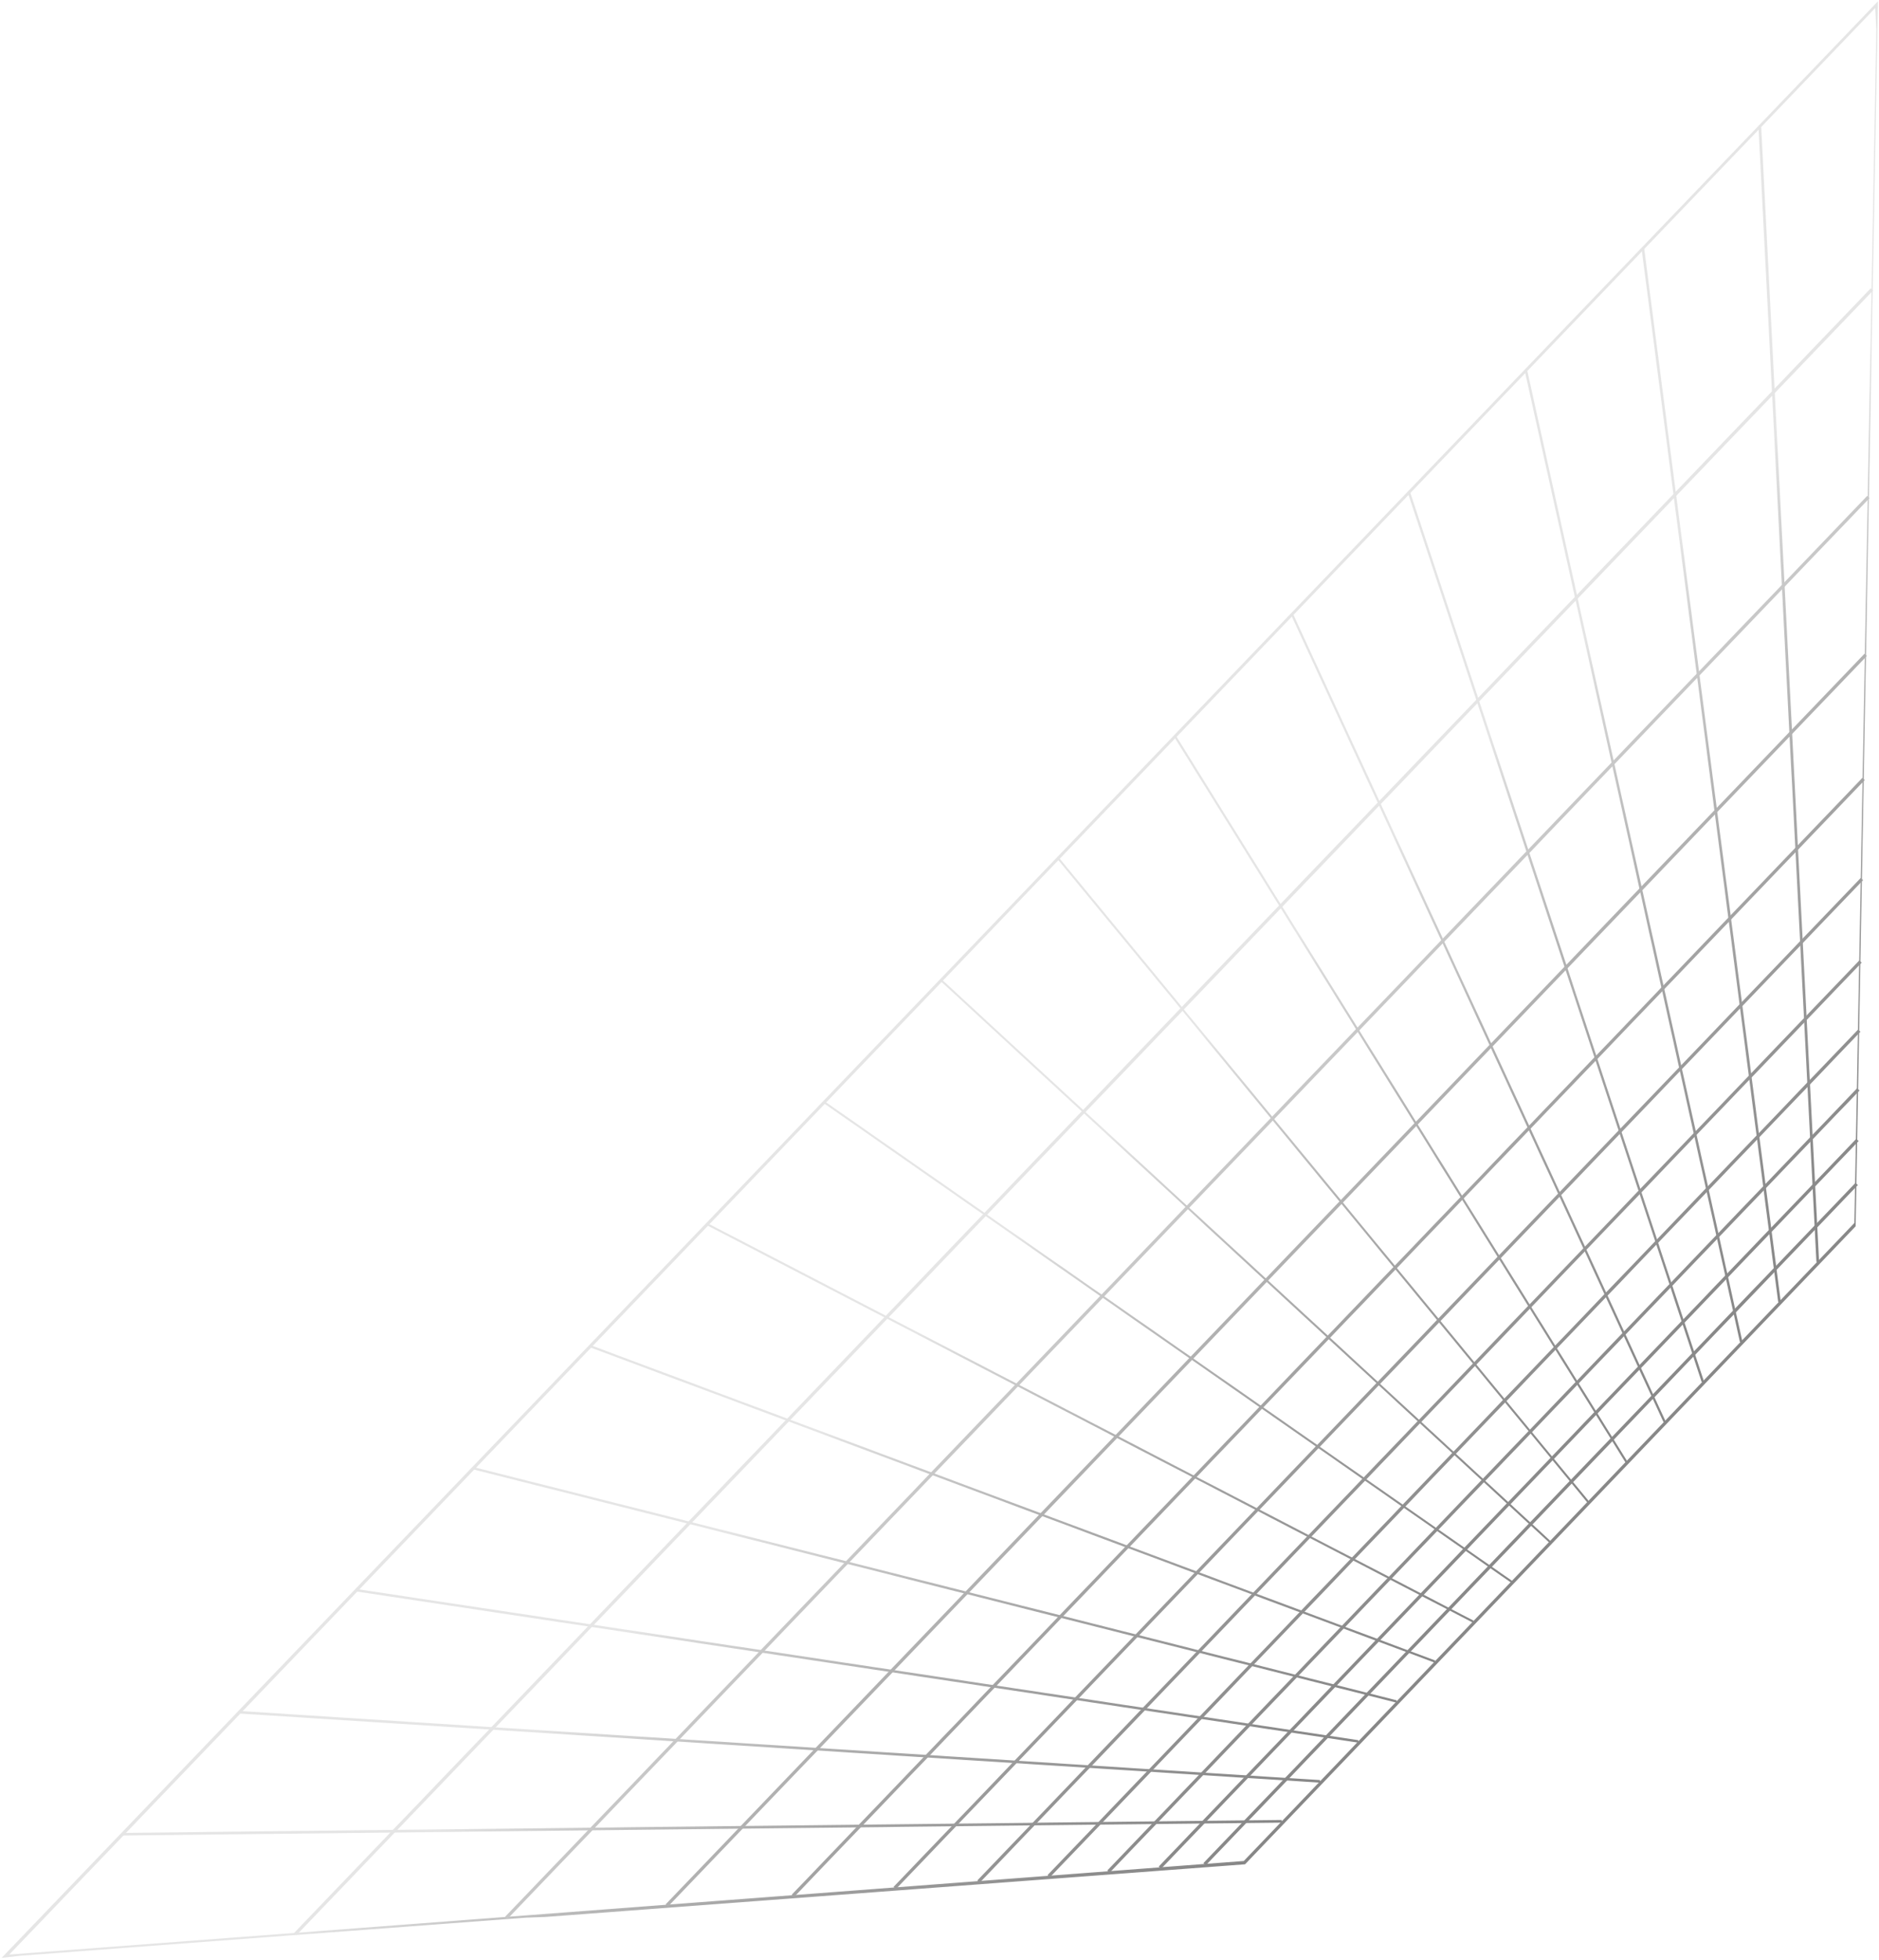 <svg width="701" height="731" viewBox="0 0 701 731" fill="none" xmlns="http://www.w3.org/2000/svg">
<g opacity="0.5">
<path d="M0.594 730.214L11.531 718.812L22.469 707.41L33.406 696.008L44.344 684.606L55.281 673.204L66.219 661.802L77.156 650.4L88.094 638.998L99.031 627.596L109.969 616.194L120.906 604.792L131.844 593.39L142.781 581.988L153.719 570.586L164.656 559.184L175.594 547.782L186.531 536.381L197.469 524.979L208.406 513.577L219.344 502.175L230.281 490.773L241.219 479.371L252.156 467.969L263.094 456.567L274.031 445.165L284.969 433.763L295.906 422.361L306.844 410.959L317.781 399.557L328.719 388.155L339.656 376.753L350.594 365.351L361.531 353.949L372.469 342.547L383.406 331.145L394.344 319.743L405.281 308.341L416.219 296.939L427.156 285.537L438.094 274.135L449.031 262.733L459.969 251.331L470.906 239.929L481.844 228.528L492.781 217.126L503.719 205.724L514.656 194.322L525.594 182.92L536.531 171.518L547.469 160.116L558.406 148.714L569.344 137.312L580.281 125.91L591.219 114.508L602.156 103.106L613.094 91.704L624.031 80.302L634.969 68.9L645.906 57.498L656.844 46.096L667.781 34.694L678.719 23.292L689.656 11.89L700.594 0.488V0.513V0.538V0.563V0.587V0.612V0.637V0.662V0.687V0.711V0.736V0.761V0.786V0.811V0.835V0.86V0.885V0.91V0.934V0.959V0.984V1.009V1.034V1.058V1.083V1.108V1.133V1.158V1.182V1.207V1.232V1.257V1.281V1.306V1.331V1.356V1.381V1.405V1.43V1.455V1.48V1.505V1.529V1.554V1.579V1.604V1.628V1.653V1.678V1.703V1.728V1.752V1.777V1.802V1.827V1.852V1.876V1.901V1.926V1.951V1.975V2V2.025V2.05V2.075L700.464 9.188L700.334 16.302L700.204 23.416L700.074 30.53L699.944 37.644L699.814 44.758L699.684 51.871L699.555 58.985L699.425 66.099L699.295 73.213L699.165 80.327L699.035 87.441L698.905 94.555L698.775 101.668L698.645 108.782L698.515 115.896L698.385 123.01L698.256 130.124L698.126 137.237L697.996 144.351L697.866 151.465L697.736 158.579L697.606 165.693L697.476 172.807L697.346 179.92L697.216 187.034L697.086 194.148L696.957 201.262L696.827 208.376L696.697 215.49L696.567 222.603L696.437 229.717L696.307 236.831L696.177 243.945L696.047 251.059L695.917 258.173L695.787 265.286L695.658 272.4L695.528 279.514L695.398 286.628L695.268 293.742L695.138 300.856L695.008 307.969L694.878 315.083L694.748 322.197L694.618 329.311L694.488 336.425L694.359 343.539L694.229 350.652L694.099 357.766L693.969 364.88L693.839 371.994L693.709 379.108L693.579 386.222L693.449 393.335L693.319 400.449L693.19 407.563L693.06 414.677L692.93 421.791L692.8 428.905L692.67 436.018L692.54 443.132L692.41 450.246L692.28 457.36L688.721 461.078L685.162 464.796L681.603 468.514L678.043 472.232L674.484 475.95L670.925 479.668L667.366 483.386L663.806 487.104L660.247 490.822L656.688 494.54L653.129 498.258L649.569 501.976L646.01 505.694L642.451 509.412L638.892 513.13L635.332 516.848L631.773 520.566L628.214 524.285L624.655 528.003L621.096 531.721L617.536 535.439L613.977 539.157L610.418 542.875L606.859 546.593L603.299 550.311L599.74 554.029L596.181 557.747L592.622 561.465L589.062 565.183L585.503 568.901L581.944 572.619L578.385 576.337L574.826 580.055L571.266 583.773L567.707 587.491L564.148 591.209L560.589 594.927L557.029 598.645L553.47 602.363L549.911 606.081L546.352 609.799L542.792 613.517L539.233 617.235L535.674 620.953L532.115 624.671L528.555 628.389L524.996 632.107L521.437 635.825L517.878 639.543L514.319 643.262L510.759 646.98L507.2 650.698L503.641 654.416L500.082 658.134L496.522 661.852L492.963 665.57L489.404 669.288L485.845 673.006L482.285 676.724L478.726 680.442L475.167 684.16L471.608 687.878L468.049 691.596L464.489 695.314L457.241 695.859L449.993 696.405L442.744 696.95L435.496 697.495L428.247 698.04L420.999 698.586L413.751 699.131L406.502 699.676L399.254 700.222L392.006 700.767L384.757 701.312L377.509 701.858L370.26 702.403L363.012 702.948L355.764 703.494L348.515 704.039L341.267 704.584L334.019 705.13L326.77 705.675L319.522 706.22L312.274 706.765L305.025 707.311L297.777 707.856L290.528 708.401L283.28 708.947L276.032 709.492L268.783 710.037L261.535 710.583L254.287 711.128L247.038 711.673L239.79 712.219L232.541 712.764L225.293 713.309L218.045 713.855L210.796 714.4L203.548 714.945L196.222 715.218L188.973 715.763L181.725 716.308L174.477 716.854L167.228 717.399L159.98 717.944L152.732 718.49L145.483 719.035L138.235 719.58L130.986 720.126L123.738 720.671L116.49 721.216L109.241 721.762L101.993 722.307L94.745 722.852L87.496 723.397L80.248 723.943L72.999 724.488L65.751 725.033L58.503 725.579L51.254 726.124L44.006 726.669L36.758 727.215L29.509 727.76L22.261 728.305L15.012 728.851L7.764 729.396L0.594 730.214ZM699.607 2.992L688.721 14.344L677.835 25.697L666.95 37.049L656.064 48.401L645.179 59.754L634.293 71.106L623.408 82.459L612.522 93.811L601.637 105.163L590.751 116.516L579.866 127.868L568.98 139.22L558.094 150.573L547.209 161.925L536.323 173.278L525.438 184.63L514.552 195.982L503.667 207.335L492.781 218.687L481.896 230.04L471.01 241.392L460.125 252.744L449.239 264.097L438.354 275.449L427.468 286.801L416.582 298.154L405.697 309.506L394.811 320.859L383.926 332.211L373.04 343.563L362.155 354.916L351.269 366.268L340.384 377.621L329.498 388.973L318.613 400.325L307.727 411.678L296.842 423.03L285.956 434.383L275.07 445.735L264.185 457.087L253.637 468.093L242.752 479.445L231.866 490.797L220.98 502.15L210.095 513.502L199.209 524.855L188.324 536.207L177.438 547.559L166.553 558.912L155.667 570.264L144.782 581.617L133.896 592.969L123.011 604.321L112.125 615.674L101.24 627.026L90.354 638.379L79.469 649.731L68.583 661.083L57.697 672.436L46.812 683.788L35.926 695.14L25.223 706.295L14.337 717.647L3.452 728.975L10.648 728.429L17.844 727.884L25.041 727.339L32.237 726.793L39.434 726.248L46.63 725.703L53.826 725.157L61.023 724.612L68.219 724.067L75.416 723.521L82.612 722.976L89.808 722.431L97.005 721.885L104.201 721.34L111.398 720.795L118.594 720.25L125.79 719.704L132.987 719.159L140.183 718.614L147.38 718.068L154.576 717.523L161.773 716.978L168.969 716.432L176.165 715.887L183.362 715.342L190.558 714.796L197.755 714.251L204.951 713.706L212.147 713.16L219.344 712.615L226.54 712.07L233.737 711.525L240.933 710.979L248.129 710.434L255.326 709.889L262.522 709.343L269.719 708.798L276.915 708.253L284.111 707.707L291.308 707.162L298.504 706.617L305.701 706.071L312.897 705.526L320.093 704.981L327.29 704.436L334.486 703.89L341.683 703.345L348.879 702.8L356.076 702.254L363.272 701.709L370.468 701.164L377.665 700.618L384.861 700.073L392.058 699.528L399.254 698.982L406.45 698.437L413.647 697.892L420.843 697.346L428.04 696.801L435.236 696.256L442.432 695.711L449.629 695.165L456.825 694.62L464.022 694.075L467.581 690.357L471.14 686.639L474.699 682.921L478.259 679.202L481.818 675.484L485.377 671.766L488.936 668.048L492.495 664.33L496.055 660.612L499.614 656.894L503.173 653.176L506.732 649.458L510.292 645.74L513.851 642.022L517.41 638.304L520.969 634.586L524.529 630.868L528.088 627.15L531.647 623.432L535.206 619.714L538.766 615.996L542.325 612.278L545.884 608.56L549.443 604.842L553.002 601.124L556.562 597.406L560.121 593.688L563.68 589.97L567.239 586.252L570.799 582.534L574.358 578.816L577.917 575.098L581.476 571.38L585.036 567.662L588.595 563.944L592.154 560.225L595.713 556.507L599.272 552.789L602.832 549.071L606.391 545.353L609.95 541.635L613.509 537.917L617.069 534.199L620.628 530.481L624.187 526.763L627.746 523.045L631.306 519.327L634.865 515.609L638.424 511.891L641.983 508.173L645.543 504.455L649.102 500.737L652.661 497.019L656.22 493.301L659.78 489.583L663.339 485.865L666.898 482.147L670.457 478.429L674.016 474.711L677.576 470.993L681.135 467.275L684.694 463.557L688.253 459.839L691.813 456.121L691.943 449.056L692.072 441.992L692.202 434.928L692.332 427.864L692.462 420.799L692.592 413.735L692.722 406.671L692.852 399.607L692.982 392.542L693.112 385.478L693.242 378.414L693.371 371.349L693.501 364.285L693.631 357.221L693.761 350.157L693.891 343.092L694.021 336.028L694.151 328.964L694.281 321.9L694.411 314.835L694.541 307.771L694.67 300.707L694.8 293.643L694.93 286.578L695.06 279.514L695.19 272.45L695.32 265.386L695.45 258.321L695.58 251.257L695.71 244.193L695.839 237.129L695.969 230.064L696.099 223L696.229 215.936L696.359 208.872L696.489 201.807L696.619 194.743L696.749 187.679L696.879 180.615L697.009 173.55L697.138 166.486L697.268 159.422L697.398 152.357L697.528 145.293L697.658 138.229L697.788 131.165L697.918 124.1L698.048 117.036L698.178 109.972L698.308 102.908L698.437 95.843L698.567 88.779L698.697 81.715L698.827 74.651L698.957 67.586L699.087 60.522L699.217 53.458L699.347 46.394L699.477 39.329L699.607 32.265L699.736 25.201L699.866 18.137L699.996 11.072L699.607 2.992Z" fill="url(#paint0_linear_2006_6381)"/>
<path d="M448.953 694.868L452.746 690.902L456.539 686.936L460.358 682.97L464.151 679.004L467.944 675.038L471.763 671.072L475.556 667.131L479.35 663.165L483.169 659.2L486.962 655.234L490.755 651.268L494.574 647.302L498.367 643.336L502.16 639.37L505.979 635.404L509.772 631.438L513.565 627.472L517.384 623.506L521.177 619.541L524.97 615.575L528.789 611.609L532.582 607.643L536.375 603.702L540.168 599.736L543.987 595.77L547.78 591.804L551.573 587.838L555.392 583.872L559.185 579.906L562.978 575.94L566.798 571.975L570.591 568.009L574.384 564.043L578.203 560.077L581.996 556.111L585.789 552.145L589.608 548.179L593.401 544.213L597.194 540.272L601.013 536.306L604.806 532.34L608.599 528.374L612.418 524.409L616.211 520.443L620.004 516.477L623.823 512.511L627.616 508.545L631.409 504.579L635.228 500.613L639.021 496.647L642.814 492.681L646.633 488.715L650.427 484.75L654.22 480.784L658.039 476.843L661.832 472.877L665.625 468.911L669.418 464.945L673.237 460.979L677.03 457.013L680.823 453.047L684.642 449.081L688.435 445.115L692.228 441.149L692.254 441.174H692.28V441.199H692.306V441.224H692.332V441.249H692.358V441.273H692.384V441.298H692.41V441.323H692.436V441.348H692.462L692.488 441.372L692.514 441.397L692.54 441.422L692.566 441.447V441.472H692.592V441.496H692.618V441.521H692.644L692.67 441.546L692.696 441.571L692.722 441.596L692.748 441.62L692.774 441.645L692.8 441.67L692.826 441.695L692.852 441.719H692.878V441.744H692.904V441.769H692.929V441.794L692.955 441.819L692.982 441.843L693.007 441.868L693.033 441.893H693.059V441.918H693.085V441.943H693.111V441.967H693.137L689.318 445.933L685.525 449.899L681.732 453.865L677.913 457.831L674.12 461.797L670.327 465.763L666.508 469.729L662.715 473.695L658.922 477.66L655.129 481.626L651.31 485.592L647.517 489.558L643.724 493.499L639.905 497.465L636.112 501.431L632.319 505.397L628.5 509.363L624.707 513.329L620.913 517.295L617.094 521.261L613.301 525.226L609.508 529.192L605.689 533.158L601.896 537.124L598.103 541.09L594.284 545.056L590.491 549.022L586.698 552.963L582.879 556.929L579.086 560.895L575.293 564.861L571.474 568.827L567.681 572.792L563.888 576.758L560.069 580.724L556.276 584.69L552.483 588.656L548.664 592.622L544.871 596.588L541.077 600.554L537.258 604.52L533.465 608.486L529.672 612.451L525.853 616.393L522.06 620.359L518.267 624.324L514.474 628.29L510.655 632.256L506.862 636.222L503.069 640.188L499.25 644.154L495.457 648.12L491.664 652.086L487.845 656.052L484.052 660.018L480.259 663.983L476.44 667.949L472.647 671.915L468.854 675.881L465.035 679.822L461.242 683.788L457.449 687.754L453.629 691.72L449.836 695.686H449.81V695.661H449.784V695.636H449.758V695.611H449.733V695.587H449.707V695.562H449.681V695.537L449.655 695.512H449.629V695.487H449.603V695.463H449.577V695.438H449.551V695.413H449.525V695.388H449.499V695.364H449.473V695.339H449.447L449.421 695.314L449.395 695.289L449.369 695.264L449.343 695.24L449.317 695.215L449.291 695.19V695.165H449.265L449.239 695.141L449.213 695.116L449.187 695.091L449.161 695.066L449.135 695.041L449.109 695.017L449.083 694.992L449.057 694.967H449.031V694.942H449.005V694.917H448.979V694.893H448.953V694.868Z" fill="url(#paint1_linear_2006_6381)"/>
<path d="M432.273 696.157L436.326 691.918L440.405 687.679L444.458 683.416L448.537 679.178L452.59 674.939L456.668 670.7L460.721 666.462L464.8 662.223L468.853 657.985L472.932 653.746L477.011 649.508L481.064 645.269L485.142 641.03L489.195 636.792L493.274 632.529L497.327 628.29L501.406 624.051L505.459 619.813L509.537 615.574L513.59 611.336L517.669 607.097L521.722 602.859L525.801 598.62L529.854 594.382L533.932 590.143L537.985 585.905L542.064 581.641L546.117 577.403L550.196 573.164L554.249 568.926L558.327 564.687L562.38 560.448L566.459 556.21L570.538 551.971L574.591 547.733L578.67 543.494L582.723 539.256L586.801 535.017L590.854 530.754L594.933 526.515L598.986 522.277L603.065 518.038L607.118 513.799L611.196 509.561L615.249 505.322L619.328 501.084L623.381 496.845L627.46 492.607L631.513 488.368L635.591 484.13L639.644 479.866L643.723 475.628L647.776 471.389L651.855 467.151L655.908 462.912L659.987 458.673L664.065 454.435L668.118 450.196L672.197 445.958L676.25 441.719L680.329 437.481L684.382 433.242L688.46 428.979L692.513 424.74L692.539 424.765L692.565 424.79L692.591 424.815L692.617 424.839V424.864H692.643L692.669 424.889L692.695 424.914L692.721 424.939L692.747 424.963L692.773 424.988L692.799 425.013L692.825 425.038H692.851V425.062H692.877V425.087H692.903V425.112H692.929V425.137H692.955V425.162H692.981V425.186L693.007 425.211L693.033 425.236H693.059V425.261H693.085V425.286H693.111V425.31H693.137V425.335H693.163V425.36H693.189V425.385H693.215L693.241 425.409L693.267 425.434L693.293 425.459L693.319 425.484L693.345 425.509L693.371 425.533V425.558H693.397V425.583L689.344 429.822L685.265 434.06L681.212 438.299L677.133 442.537L673.08 446.776L669.001 451.014L664.949 455.253L660.87 459.491L656.817 463.73L652.738 467.969L648.685 472.207L644.606 476.47L640.554 480.709L636.475 484.948L632.422 489.186L628.343 493.425L624.29 497.663L620.211 501.902L616.159 506.14L612.08 510.379L608.027 514.617L603.948 518.856L599.869 523.095L595.816 527.358L591.737 531.596L587.685 535.835L583.606 540.074L579.553 544.312L575.474 548.551L571.421 552.789L567.342 557.028L563.29 561.266L559.211 565.505L555.158 569.743L551.079 573.982L547.026 578.245L542.947 582.484L538.895 586.722L534.816 590.961L530.763 595.2L526.684 599.438L522.631 603.677L518.552 607.915L514.5 612.154L510.421 616.392L506.342 620.631L502.289 624.869L498.21 629.133L494.157 633.371L490.079 637.61L486.026 641.848L481.947 646.087L477.894 650.326L473.815 654.564L469.762 658.803L465.683 663.041L461.631 667.28L457.552 671.518L453.499 675.757L449.42 680.02L445.367 684.259L441.288 688.497L437.236 692.736L433.157 696.974V696.95H433.131V696.925H433.105L433.079 696.9L433.053 696.875L433.027 696.851L433.001 696.826L432.975 696.801L432.949 696.776L432.923 696.751H432.897V696.727L432.871 696.702L432.845 696.677L432.819 696.652L432.793 696.627L432.767 696.603L432.741 696.578H432.715V696.553H432.689V696.528H432.663V696.504H432.637V696.479H432.611V696.454H432.585V696.429H432.559V696.404H432.533L432.507 696.38V696.355H432.481V696.33H432.455V696.305H432.429V696.28H432.403V696.256H432.377V696.231H432.351L432.325 696.206L432.299 696.181L432.273 696.157Z" fill="url(#paint2_linear_2006_6381)"/>
<path d="M413.102 697.619L417.466 693.059L421.831 688.498L426.195 683.937L430.586 679.376L434.951 674.84L439.315 670.279L443.68 665.719L448.07 661.158L452.435 656.597L456.8 652.036L461.164 647.476L465.555 642.915L469.919 638.354L474.284 633.793L478.649 629.257L483.039 624.696L487.404 620.136L491.768 615.575L496.133 611.014L500.524 606.453L504.888 601.893L509.253 597.332L513.617 592.771L518.008 588.21L522.373 583.674L526.737 579.113L531.102 574.553L535.492 569.992L539.857 565.431L544.222 560.87L548.586 556.309L552.977 551.749L557.341 547.188L561.706 542.627L566.071 538.091L570.461 533.53L574.826 528.97L579.191 524.409L583.555 519.848L587.946 515.287L592.31 510.726L596.675 506.166L601.039 501.605L605.43 497.044L609.795 492.508L614.159 487.947L618.524 483.386L622.914 478.826L627.279 474.265L631.644 469.704L636.008 465.143L640.399 460.583L644.764 456.022L649.128 451.461L653.493 446.925L657.883 442.364L662.248 437.803L666.613 433.243L670.977 428.682L675.342 424.121L679.732 419.56L684.097 415L688.462 410.439L692.826 405.878L692.852 405.903L692.878 405.927L692.904 405.952L692.93 405.977L692.956 406.002L692.982 406.027L693.008 406.051L693.034 406.076H693.06V406.101H693.086V406.126H693.112V406.151H693.138V406.175H693.164V406.2H693.19V406.225H693.216V406.25H693.242L693.268 406.275V406.299H693.294V406.324H693.32V406.349H693.346V406.374H693.372V406.398H693.398V406.423H693.424L693.45 406.448L693.476 406.473L693.502 406.498L693.528 406.522L693.554 406.547L693.58 406.572L693.606 406.597H693.632V406.622L693.658 406.646L693.684 406.671L693.709 406.696L693.735 406.721L689.371 411.281L684.98 415.817L680.616 420.378L676.251 424.939L671.886 429.5L667.496 434.061L663.131 438.621L658.767 443.182L654.402 447.743L650.011 452.304L645.647 456.865L641.282 461.401L636.918 465.961L632.527 470.522L628.162 475.083L623.798 479.644L619.433 484.204L615.043 488.765L610.678 493.326L606.313 497.887L601.949 502.448L597.558 506.984L593.194 511.544L588.829 516.105L584.464 520.666L580.074 525.227L575.709 529.787L571.345 534.348L566.98 538.909L562.589 543.47L558.225 548.031L553.86 552.567L549.496 557.127L545.105 561.688L540.74 566.249L536.376 570.81L532.011 575.371L527.621 579.931L523.256 584.492L518.891 589.053L514.527 593.589L510.136 598.15L505.772 602.711L501.407 607.271L497.042 611.832L492.652 616.393L488.287 620.954L483.923 625.514L479.558 630.075L475.167 634.636L470.803 639.172L466.438 643.733L462.074 648.294L457.683 652.854L453.318 657.415L448.954 661.976L444.589 666.537L440.198 671.097L435.834 675.658L431.469 680.219L427.105 684.755L422.714 689.316L418.349 693.877L413.985 698.437H413.959V698.413H413.933V698.388H413.907V698.363H413.881V698.338H413.855V698.313L413.829 698.289L413.803 698.264H413.777V698.239H413.751V698.214H413.725V698.19H413.699V698.165H413.673V698.14H413.647V698.115H413.621V698.09H413.595L413.569 698.066L413.543 698.041L413.517 698.016L413.491 697.991L413.465 697.966V697.942H413.439V697.917H413.413L413.387 697.892L413.361 697.867L413.335 697.842L413.309 697.818L413.283 697.793L413.257 697.768L413.231 697.743L413.205 697.719H413.179V697.694H413.154V697.669H413.128V697.644H413.102V697.619Z" fill="url(#paint3_linear_2006_6381)"/>
<path d="M390.809 699.329L395.537 694.397L400.265 689.464L404.994 684.556L409.722 679.624L414.424 674.691L419.153 669.759L423.881 664.826L428.609 659.918L433.338 654.986L438.066 650.053L442.794 645.12L447.523 640.188L452.225 635.28L456.953 630.347L461.682 625.415L466.41 620.482L471.138 615.574L475.867 610.642L480.595 605.709L485.297 600.777L490.025 595.844L494.754 590.936L499.482 586.004L504.21 581.071L508.939 576.138L513.667 571.206L518.395 566.298L523.098 561.366L527.826 556.433L532.554 551.5L537.283 546.568L542.011 541.66L546.739 536.727L551.468 531.795L556.196 526.862L560.898 521.93L565.627 517.022L570.355 512.089L575.083 507.157L579.812 502.224L584.54 497.316L589.268 492.384L593.997 487.451L598.699 482.518L603.427 477.586L608.156 472.678L612.884 467.745L617.612 462.813L622.341 457.88L627.069 452.948L631.771 448.04L636.5 443.107L641.228 438.175L645.956 433.242L650.685 428.31L655.413 423.402L660.141 418.469L664.87 413.537L669.572 408.604L674.3 403.671L679.029 398.764L683.757 393.831L688.485 388.898L693.214 383.966V383.991H693.24V384.015H693.266V384.04H693.292L693.317 384.065L693.343 384.09V384.115H693.369V384.139H693.395V384.164H693.421V384.189H693.447V384.214H693.473L693.499 384.238L693.525 384.263L693.551 384.288L693.577 384.313L693.603 384.338L693.629 384.362L693.655 384.387H693.681V384.412H693.707V384.437L693.733 384.462L693.759 384.486L693.785 384.511L693.811 384.536L693.837 384.561L693.863 384.585H693.889V384.61H693.915V384.635H693.941V384.66H693.967V384.685H693.993V384.709H694.019V384.734H694.045L694.071 384.759L694.097 384.784L689.369 389.716L684.64 394.649L679.938 399.582L675.21 404.514L670.481 409.422L665.753 414.355L661.025 419.287L656.296 424.22L651.568 429.152L646.84 434.06L642.137 438.993L637.409 443.925L632.681 448.858L627.952 453.79L623.224 458.698L618.496 463.631L613.767 468.563L609.039 473.496L604.337 478.429L599.608 483.336L594.88 488.269L590.152 493.202L585.423 498.134L580.695 503.042L575.967 507.975L571.238 512.907L566.536 517.84L561.808 522.772L557.079 527.68L552.351 532.613L547.623 537.545L542.894 542.478L538.166 547.41L533.438 552.318L528.735 557.251L524.007 562.183L519.279 567.116L514.55 572.049L509.822 576.956L505.094 581.889L500.365 586.822L495.663 591.754L490.935 596.687L486.206 601.595L481.478 606.527L476.75 611.46L472.021 616.392L467.293 621.3L462.565 626.233L457.862 631.165L453.134 636.098L448.406 641.03L443.678 645.938L438.949 650.871L434.221 655.803L429.493 660.736L424.764 665.669L420.062 670.576L415.334 675.509L410.605 680.442L405.877 685.374L401.149 690.307L396.42 695.215L391.692 700.147L391.666 700.122L391.64 700.098L391.614 700.073L391.588 700.048V700.023H391.562L391.536 699.999L391.51 699.974L391.484 699.949L391.458 699.924L391.432 699.899L391.406 699.875L391.38 699.85H391.354V699.825H391.328V699.8H391.302V699.775H391.276V699.751H391.25V699.726H391.224V699.701L391.198 699.676L391.172 699.651H391.146V699.627H391.12V699.602H391.094V699.577H391.068V699.552H391.042V699.528H391.016V699.503H390.99L390.964 699.478L390.938 699.453L390.913 699.428L390.887 699.404L390.861 699.379L390.835 699.354V699.329H390.809Z" fill="url(#paint4_linear_2006_6381)"/>
<path d="M364.598 701.337L369.742 695.983L374.886 690.604L380.03 685.25L385.174 679.896L390.318 674.542L395.462 669.164L400.606 663.81L405.724 658.456L410.868 653.077L416.012 647.723L421.156 642.369L426.3 636.99L431.444 631.636L436.588 626.282L441.732 620.928L446.876 615.55L452.02 610.196L457.138 604.842L462.282 599.463L467.426 594.109L472.57 588.755L477.714 583.376L482.858 578.022L488.002 572.668L493.146 567.29L498.29 561.936L503.434 556.582L508.552 551.228L513.696 545.849L518.84 540.495L523.984 535.141L529.128 529.762L534.272 524.408L539.416 519.054L544.56 513.676L549.704 508.322L554.822 502.968L559.966 497.589L565.11 492.235L570.254 486.881L575.398 481.527L580.542 476.148L585.686 470.794L590.83 465.44L595.974 460.062L601.118 454.708L606.236 449.354L611.38 443.975L616.524 438.621L621.668 433.267L626.812 427.888L631.956 422.534L637.1 417.18L642.244 411.826L647.388 406.448L652.532 401.094L657.65 395.74L662.794 390.361L667.938 385.007L673.082 379.653L678.226 374.274L683.37 368.92L688.514 363.566L693.658 358.188V358.212H693.684V358.237L693.71 358.262L693.736 358.287L693.762 358.311H693.788V358.336H693.814V358.361H693.84V358.386H693.866V358.411H693.892V358.435H693.918V358.46H693.944V358.485H693.97L693.996 358.51L694.022 358.535L694.048 358.559L694.074 358.584V358.609H694.1V358.634H694.126V358.658H694.152L694.178 358.683L694.204 358.708L694.229 358.733L694.255 358.758L694.281 358.782L694.307 358.807L694.333 358.832L694.359 358.857H694.385V358.882H694.411V358.906H694.437V358.931L694.463 358.956L694.489 358.981L694.515 359.005L694.541 359.03L689.397 364.384L684.253 369.738L679.109 375.117L673.965 380.471L668.847 385.825L663.703 391.179L658.559 396.558L653.415 401.912L648.271 407.266L643.127 412.644L637.983 417.998L632.839 423.352L627.695 428.731L622.551 434.085L617.433 439.439L612.289 444.818L607.145 450.172L602.001 455.526L596.857 460.88L591.713 466.258L586.569 471.612L581.425 476.966L576.281 482.345L571.137 487.699L566.019 493.053L560.875 498.432L555.731 503.786L550.587 509.14L545.443 514.518L540.299 519.872L535.155 525.226L530.011 530.58L524.867 535.959L519.749 541.313L514.605 546.667L509.461 552.046L504.317 557.4L499.173 562.754L494.029 568.132L488.885 573.486L483.741 578.84L478.597 584.219L473.453 589.573L468.335 594.927L463.191 600.281L458.047 605.66L452.903 611.014L447.759 616.368L442.615 621.746L437.471 627.1L432.327 632.454L427.183 637.833L422.065 643.187L416.921 648.541L411.777 653.92L406.633 659.274L401.489 664.628L396.345 669.982L391.201 675.36L386.057 680.714L380.913 686.068L375.769 691.447L370.651 696.801L365.507 702.155H365.481V702.13H365.455L365.429 702.105L365.403 702.081L365.377 702.056L365.351 702.031L365.325 702.006L365.299 701.981V701.957H365.273V701.932H365.247L365.221 701.907L365.195 701.882L365.169 701.858L365.143 701.833L365.117 701.808L365.091 701.783L365.065 701.758H365.039V701.734H365.013V701.709H364.987V701.684H364.961V701.659H364.935V701.634H364.909V701.61L364.883 701.585L364.857 701.56H364.831V701.535H364.806V701.51H364.78V701.486H364.754V701.461H364.728V701.436H364.702V701.411H364.676L364.65 701.387L364.624 701.362L364.598 701.337Z" fill="url(#paint5_linear_2006_6381)"/>
<path d="M333.344 703.742L338.981 697.867L344.619 691.968L350.257 686.093L355.894 680.219L361.532 674.345L367.169 668.47L372.807 662.571L378.445 656.696L384.082 650.822L389.72 644.947L395.358 639.073L400.995 633.173L406.633 627.299L412.27 621.425L417.908 615.55L423.546 609.676L429.183 603.776L434.821 597.902L440.458 592.027L446.096 586.153L451.734 580.254L457.371 574.379L463.009 568.505L468.647 562.63L474.284 556.756L479.922 550.856L485.559 544.982L491.197 539.107L496.835 533.233L502.472 527.358L508.11 521.459L513.748 515.585L519.385 509.71L525.023 503.836L530.66 497.961L536.298 492.062L541.936 486.187L547.573 480.313L553.211 474.438L558.849 468.564L564.486 462.665L570.124 456.79L575.761 450.916L581.399 445.041L587.037 439.142L592.674 433.267L598.312 427.393L603.949 421.518L609.587 415.644L615.251 409.745L620.888 403.87L626.526 397.996L632.164 392.121L637.801 386.247L643.439 380.347L649.076 374.473L654.714 368.598L660.352 362.724L665.989 356.849L671.627 350.95L677.265 345.076L682.902 339.201L688.54 333.327L694.177 327.452L694.203 327.477L694.229 327.502L694.255 327.527H694.281V327.551H694.307V327.576H694.333V327.601H694.359V327.626H694.385V327.65H694.411V327.675H694.437V327.7H694.463L694.489 327.725L694.515 327.75L694.541 327.774V327.799H694.567V327.824H694.593V327.849H694.619V327.874H694.645L694.671 327.898L694.697 327.923L694.723 327.948L694.749 327.973L694.775 327.997L694.801 328.022L694.827 328.047H694.853V328.072H694.879V328.097H694.905V328.121L694.931 328.146L694.957 328.171L694.983 328.196L695.009 328.221L695.035 328.245H695.061V328.27L689.423 334.145L683.785 340.019L678.148 345.894L672.51 351.793L666.873 357.667L661.235 363.542L655.597 369.416L649.96 375.291L644.322 381.19L638.684 387.065L633.047 392.939L627.409 398.814L621.772 404.688L616.134 410.587L610.496 416.462L604.859 422.336L599.221 428.211L593.584 434.085L587.946 439.985L582.308 445.859L576.671 451.734L571.033 457.608L565.395 463.483L559.758 469.382L554.12 475.256L548.483 481.131L542.845 487.005L537.207 492.905L531.57 498.779L525.932 504.654L520.294 510.528L514.631 516.402L508.993 522.302L503.356 528.176L497.718 534.051L492.08 539.925L486.443 545.8L480.805 551.699L475.168 557.574L469.53 563.448L463.892 569.322L458.255 575.197L452.617 581.096L446.979 586.971L441.342 592.845L435.704 598.72L430.067 604.594L424.429 610.493L418.791 616.368L413.154 622.242L407.516 628.117L401.878 634.016L396.241 639.891L390.603 645.765L384.966 651.64L379.328 657.514L373.69 663.413L368.053 669.288L362.415 675.162L356.778 681.037L351.14 686.911L345.502 692.811L339.865 698.685L334.227 704.56H334.201V704.535L334.175 704.51L334.149 704.485L334.123 704.461L334.097 704.436L334.071 704.411H334.045V704.386H334.019V704.361H333.993V704.337H333.967V704.312H333.941V704.287H333.915V704.262H333.889L333.863 704.237L333.837 704.213L333.811 704.188V704.163H333.785V704.138H333.759V704.114H333.733V704.089H333.707V704.064H333.681L333.655 704.039L333.63 704.014L333.604 703.99L333.578 703.965L333.552 703.94L333.526 703.915L333.5 703.89H333.474V703.866H333.448V703.841L333.422 703.816L333.396 703.791L333.37 703.767L333.344 703.742Z" fill="url(#paint6_linear_2006_6381)"/>
<path d="M295.359 706.641L301.621 700.147L307.856 693.628L314.091 687.134L320.326 680.615L326.587 674.096L332.822 667.602L339.057 661.083L345.293 654.589L351.528 648.07L357.789 641.576L364.024 635.057L370.259 628.538L376.494 622.043L382.755 615.525L388.991 609.03L395.226 602.511L401.461 595.992L407.722 589.498L413.957 582.979L420.192 576.485L426.428 569.966L432.663 563.472L438.924 556.953L445.159 550.434L451.394 543.94L457.629 537.421L463.89 530.927L470.126 524.408L476.361 517.914L482.596 511.395L488.857 504.876L495.092 498.382L501.327 491.863L507.562 485.369L513.798 478.85L520.059 472.331L526.294 465.837L532.529 459.318L538.764 452.823L545.025 446.305L551.261 439.81L557.496 433.291L563.731 426.772L569.992 420.278L576.227 413.759L582.462 407.265L588.697 400.746L594.933 394.227L601.194 387.733L607.429 381.214L613.664 374.72L619.899 368.201L626.16 361.707L632.395 355.188L638.631 348.669L644.866 342.175L651.127 335.656L657.362 329.162L663.597 322.643L669.832 316.149L676.068 309.63L682.329 303.111L688.564 296.617L694.799 290.098L694.825 290.122L694.851 290.147L694.877 290.172L694.903 290.197L694.929 290.222H694.955V290.246H694.981V290.271H695.007V290.296H695.033V290.321L695.059 290.346L695.085 290.37L695.111 290.395H695.137V290.42H695.163V290.445H695.189V290.469H695.215V290.494H695.241V290.519H695.267V290.544H695.293V290.569H695.319L695.345 290.593L695.371 290.618L695.396 290.643L695.422 290.668V290.693H695.448V290.717H695.474V290.742H695.5L695.526 290.767L695.552 290.792L695.578 290.816L695.604 290.841L695.63 290.866L695.656 290.891L695.682 290.916H695.708L689.447 297.435L683.212 303.954L676.977 310.448L670.742 316.967L664.481 323.461L658.245 329.98L652.01 336.474L645.775 342.993L639.514 349.512L633.279 356.006L627.044 362.525L620.808 369.019L614.547 375.538L608.312 382.032L602.077 388.551L595.842 395.07L589.607 401.564L583.346 408.083L577.11 414.577L570.875 421.096L564.64 427.615L558.379 434.109L552.144 440.628L545.909 447.123L539.674 453.641L533.412 460.136L527.177 466.655L520.942 473.174L514.707 479.668L508.472 486.187L502.211 492.681L495.975 499.2L489.74 505.719L483.505 512.213L477.244 518.732L471.009 525.226L464.774 531.745L458.539 538.239L452.277 544.758L446.042 551.277L439.807 557.771L433.572 564.29L427.337 570.784L421.076 577.303L414.841 583.797L408.605 590.316L402.37 596.835L396.109 603.329L389.874 609.848L383.639 616.343L377.404 622.861L371.143 629.38L364.907 635.875L358.672 642.393L352.437 648.888L346.202 655.407L339.941 661.901L333.706 668.42L327.47 674.939L321.235 681.433L314.974 687.952L308.739 694.446L302.504 700.965L296.269 707.484L296.243 707.459V707.434H296.217V707.409H296.191L296.165 707.385L296.139 707.36L296.113 707.335L296.087 707.31L296.061 707.286L296.035 707.261L296.009 707.236H295.983V707.211H295.957V707.186H295.931V707.162H295.905V707.137H295.879V707.112L295.853 707.087L295.827 707.062L295.801 707.038H295.775V707.013H295.749V706.988H295.723V706.963H295.697V706.939H295.671V706.914H295.645V706.889H295.619L295.593 706.864L295.567 706.839L295.541 706.815L295.515 706.79L295.489 706.765L295.463 706.74V706.715H295.437V706.691H295.411L295.385 706.666L295.359 706.641Z" fill="url(#paint7_linear_2006_6381)"/>
<path d="M248.312 710.261L255.301 702.973L262.29 695.686L269.278 688.399L276.267 681.111L283.255 673.824L290.244 666.537L297.232 659.249L304.221 651.962L311.21 644.675L318.198 637.387L325.187 630.1L332.175 622.813L339.164 615.525L346.152 608.238L353.141 600.951L360.13 593.663L367.118 586.351L374.107 579.064L381.095 571.776L388.084 564.489L395.072 557.202L402.061 549.914L409.05 542.627L416.038 535.34L423.027 528.052L430.015 520.765L437.004 513.478L443.992 506.19L450.981 498.903L457.97 491.616L464.958 484.328L471.947 477.041L478.935 469.754L485.924 462.466L492.912 455.179L499.901 447.892L506.89 440.604L513.878 433.317L520.867 426.03L527.855 418.742L534.844 411.455L541.832 404.168L548.821 396.88L555.81 389.593L562.798 382.306L569.787 375.018L576.775 367.731L583.764 360.444L590.752 353.131L597.741 345.844L604.73 338.557L611.718 331.269L618.707 323.982L625.695 316.695L632.684 309.407L639.672 302.12L646.661 294.833L653.649 287.545L660.638 280.258L667.627 272.971L674.615 265.683L681.604 258.396L688.592 251.109L695.581 243.821L695.607 243.846H695.633V243.871H695.659V243.896H695.685V243.92H695.711V243.945H695.737V243.97H695.763V243.995H695.789L695.815 244.02L695.841 244.044L695.867 244.069L695.893 244.094L695.919 244.119L695.945 244.144L695.971 244.168V244.193H695.997L696.023 244.218L696.049 244.243L696.075 244.267L696.101 244.292L696.126 244.317L696.152 244.342L696.178 244.367H696.204V244.391H696.23V244.416H696.256V244.441H696.282V244.466H696.308V244.491H696.334V244.515L696.36 244.54H696.386V244.565H696.412V244.59H696.438V244.614H696.464V244.639H696.49L689.502 251.927L682.513 259.214L675.524 266.501L668.536 273.789L661.547 281.076L654.559 288.363L647.57 295.651L640.582 302.938L633.593 310.225L626.605 317.537L619.616 324.825L612.627 332.112L605.639 339.399L598.65 346.687L591.662 353.974L584.673 361.262L577.685 368.549L570.696 375.836L563.707 383.124L556.719 390.411L549.73 397.698L542.742 404.986L535.753 412.273L528.765 419.56L521.776 426.848L514.787 434.135L507.799 441.422L500.81 448.71L493.822 455.997L486.833 463.284L479.845 470.572L472.856 477.859L465.867 485.146L458.879 492.434L451.89 499.721L444.902 507.008L437.913 514.296L430.925 521.583L423.936 528.87L416.947 536.158L409.959 543.445L402.97 550.757L395.982 558.045L388.993 565.332L382.005 572.619L375.016 579.907L368.027 587.194L361.039 594.481L354.05 601.769L347.062 609.056L340.073 616.343L333.085 623.631L326.096 630.918L319.107 638.205L312.119 645.493L305.13 652.78L298.116 660.067L291.127 667.355L284.139 674.642L277.15 681.929L270.162 689.217L263.173 696.504L256.184 703.791L249.196 711.079L249.17 711.054L249.144 711.029L249.118 711.004L249.092 710.98L249.066 710.955V710.93H249.04L249.014 710.905L248.988 710.88L248.962 710.856L248.936 710.831L248.91 710.806L248.884 710.781L248.858 710.756L248.832 710.732H248.806V710.707H248.78V710.682H248.754V710.657H248.728V710.633H248.702V710.608H248.676V710.583L248.65 710.558H248.624V710.533H248.598V710.509H248.572V710.484H248.546V710.459H248.52V710.434H248.494V710.409H248.468V710.385H248.442L248.416 710.36L248.39 710.335L248.364 710.31L248.338 710.286L248.312 710.261Z" fill="url(#paint8_linear_2006_6381)"/>
<path d="M188.453 714.847L196.403 706.568L204.327 698.289L212.277 690.011L220.2 681.732L228.15 673.453L236.1 665.174L244.024 656.895L251.974 648.616L259.898 640.338L267.847 632.059L275.797 623.78L283.721 615.501L291.671 607.222L299.595 598.943L307.545 590.665L315.494 582.386L323.418 574.107L331.368 565.828L339.318 557.549L347.242 549.246L355.192 540.967L363.115 532.688L371.065 524.409L379.015 516.131L386.939 507.852L394.889 499.573L402.813 491.294L410.762 483.015L418.712 474.737L426.636 466.458L434.586 458.179L442.51 449.9L450.46 441.621L458.409 433.342L466.333 425.064L474.283 416.785L482.207 408.506L490.157 400.227L498.106 391.948L506.03 383.67L513.98 375.391L521.93 367.112L529.854 358.833L537.804 350.529L545.728 342.251L553.677 333.972L561.627 325.693L569.551 317.414L577.501 309.135L585.425 300.857L593.374 292.578L601.324 284.299L609.248 276.02L617.198 267.741L625.122 259.462L633.072 251.184L641.021 242.905L648.945 234.626L656.895 226.347L664.845 218.068L672.769 209.79L680.719 201.511L688.642 193.232L696.592 184.953L696.618 184.978H696.644V185.003H696.67V185.027H696.696V185.052H696.722V185.077H696.748V185.102H696.774V185.127H696.8L696.826 185.151L696.852 185.176V185.201H696.878V185.226H696.904V185.251H696.93V185.275H696.956V185.3H696.982V185.325H697.008L697.034 185.35L697.06 185.375L697.086 185.399L697.112 185.424L697.138 185.449L697.164 185.474L697.19 185.498H697.216V185.523L697.242 185.548L697.268 185.573L697.294 185.598L697.32 185.622L697.346 185.647L697.372 185.672H697.398V185.697H697.424V185.722H697.45V185.746H697.476V185.771L689.552 194.05L681.602 202.329L673.652 210.608L665.728 218.886L657.778 227.165L649.855 235.444L641.905 243.723L633.955 252.002L626.031 260.28L618.081 268.559L610.157 276.838L602.208 285.117L594.258 293.396L586.334 301.675L578.384 309.953L570.46 318.257L562.51 326.536L554.561 334.815L546.637 343.093L538.687 351.372L530.737 359.651L522.813 367.93L514.863 376.209L506.94 384.487L498.99 392.766L491.04 401.045L483.116 409.324L475.166 417.603L467.242 425.882L459.293 434.16L451.343 442.439L443.419 450.718L435.469 458.997L427.545 467.276L419.596 475.554L411.646 483.833L403.722 492.112L395.772 500.391L387.822 508.67L379.898 516.949L371.949 525.252L364.025 533.531L356.075 541.81L348.125 550.089L340.201 558.367L332.251 566.646L324.328 574.925L316.378 583.204L308.428 591.483L300.504 599.761L292.554 608.04L284.63 616.319L276.681 624.598L268.731 632.877L260.807 641.156L252.857 649.434L244.933 657.713L236.983 665.992L229.034 674.271L221.11 682.55L213.16 690.828L205.21 699.107L197.286 707.386L189.336 715.665L189.31 715.64L189.284 715.615L189.259 715.591L189.233 715.566H189.207V715.541H189.181V715.516H189.155V715.491H189.129V715.467H189.103V715.442H189.077V715.417H189.051L189.025 715.392L188.999 715.367L188.973 715.343V715.318H188.947V715.293H188.921V715.268H188.895V715.244H188.869L188.843 715.219L188.817 715.194L188.791 715.169L188.765 715.144L188.739 715.12L188.713 715.095L188.687 715.07L188.661 715.045H188.635V715.02H188.609V714.996L188.583 714.971L188.557 714.946L188.531 714.921L188.505 714.897L188.479 714.872H188.453V714.847Z" fill="url(#paint9_linear_2006_6381)"/>
<path d="M109.734 720.894L118.931 711.301L128.102 701.733L137.299 692.141L146.496 682.548L155.693 672.981L164.864 663.388L174.06 653.796L183.257 644.228L192.454 634.635L201.625 625.043L210.822 615.475L220.019 605.882L229.216 596.29L238.386 586.722L247.583 577.13L256.78 567.537L265.977 557.969L275.148 548.377L284.345 538.809L293.542 529.217L302.738 519.624L311.909 510.056L321.106 500.464L330.303 490.871L339.5 481.304L348.671 471.711L357.868 462.119L367.064 452.551L376.261 442.958L385.432 433.366L394.629 423.798L403.826 414.206L413.023 404.613L422.194 395.045L431.39 385.453L440.587 375.86L449.758 366.293L458.955 356.7L468.152 347.108L477.349 337.54L486.52 327.947L495.716 318.355L504.913 308.787L514.11 299.194L523.281 289.627L532.478 280.034L541.675 270.442L550.872 260.874L560.042 251.281L569.239 241.689L578.436 232.121L587.633 222.529L596.804 212.936L606.001 203.368L615.198 193.776L624.394 184.183L633.565 174.616L642.762 165.023L651.959 155.431L661.156 145.863L670.327 136.27L679.524 126.678L688.72 117.11L697.917 107.518V107.542H697.943V107.567H697.969V107.592H697.995V107.617H698.021V107.642H698.047V107.666H698.073L698.099 107.691L698.125 107.716L698.151 107.741L698.177 107.765L698.203 107.79L698.229 107.815V107.84H698.255L698.281 107.865L698.307 107.889L698.333 107.914L698.359 107.939L698.385 107.964L698.411 107.989L698.437 108.013L698.463 108.038H698.489V108.063H698.515V108.088H698.541V108.112H698.567V108.137H698.593V108.162L698.619 108.187L698.645 108.212H698.671V108.236H698.697V108.261H698.723V108.286H698.749V108.311H698.775V108.336H698.801L689.604 117.928L680.407 127.521L671.236 137.088L662.039 146.681L652.842 156.273L643.645 165.841L634.475 175.434L625.278 185.001L616.081 194.594L606.884 204.186L597.713 213.754L588.516 223.347L579.319 232.939L570.123 242.507L560.952 252.099L551.755 261.692L542.558 271.26L533.361 280.852L524.19 290.445L514.993 300.012L505.797 309.605L496.626 319.198L487.429 328.765L478.232 338.358L469.035 347.95L459.864 357.518L450.667 367.111L441.471 376.703L432.274 386.271L423.103 395.863L413.906 405.456L404.709 415.024L395.512 424.616L386.341 434.184L377.145 443.776L367.948 453.369L358.751 462.937L349.58 472.529L340.383 482.122L331.186 491.689L321.989 501.282L312.819 510.874L303.622 520.442L294.425 530.035L285.228 539.627L276.057 549.195L266.86 558.787L257.663 568.38L248.467 577.948L239.296 587.54L230.099 597.133L220.902 606.7L211.705 616.293L202.534 625.886L193.337 635.453L184.141 645.046L174.944 654.638L165.773 664.206L156.576 673.799L147.379 683.366L138.182 692.959L129.011 702.551L119.815 712.119L110.618 721.712L110.592 721.687L110.566 721.662L110.54 721.637L110.514 721.612L110.488 721.588L110.462 721.563L110.436 721.538L110.41 721.513L110.384 721.489L110.358 721.464L110.332 721.439H110.306V721.414H110.28V721.389H110.254V721.365H110.228V721.34H110.202V721.315H110.176V721.29L110.15 721.265H110.124V721.241H110.098V721.216H110.072V721.191H110.046V721.166H110.02V721.141H109.994V721.117H109.968V721.092H109.942L109.916 721.067L109.89 721.042L109.864 721.018L109.838 720.993L109.812 720.968L109.786 720.943V720.918H109.76L109.734 720.894Z" fill="url(#paint10_linear_2006_6381)"/>
<path d="M656.012 46.865H656.038L656.064 46.89H656.09H656.116V46.915H656.142H656.168L656.194 46.94H656.22H656.246V46.964H656.272H656.297L656.323 46.989H656.349H656.375V47.014H656.401H656.427L656.453 47.039H656.479H656.505V47.063H656.531H656.557L656.583 47.088H656.609H656.635V47.113H656.661H656.687L656.713 47.138H656.739L656.765 47.163H656.791H656.817L656.843 47.188H656.869L656.895 47.212H656.921H656.947L656.973 47.237H656.999V47.262H657.025H657.051L657.389 53.88L657.726 60.498L658.064 67.116L658.402 73.759L658.74 80.377L659.077 86.995L659.415 93.613L659.753 100.231L660.091 106.849L660.428 113.468L660.766 120.11L661.104 126.729L661.441 133.347L661.779 139.965L662.117 146.583L662.455 153.201L662.792 159.819L663.13 166.462L663.468 173.08L663.806 179.698L664.143 186.316L664.481 192.934L664.819 199.552L665.157 206.17L665.494 212.813L665.832 219.431L666.17 226.05L666.508 232.668L666.845 239.286L667.183 245.904L667.521 252.522L667.858 259.165L668.196 265.783L668.534 272.401L668.872 279.019L669.209 285.637L669.547 292.255L669.885 298.873L670.223 305.516L670.56 312.134L670.898 318.752L671.236 325.371L671.574 331.989L671.911 338.607L672.249 345.225L672.587 351.868L672.925 358.486L673.262 365.104L673.6 371.722L673.938 378.34L674.276 384.958L674.613 391.576L674.951 398.219L675.289 404.837L675.626 411.455L675.964 418.073L676.302 424.692L676.64 431.31L676.977 437.928L677.315 444.571L677.653 451.189L677.991 457.807L678.328 464.425L678.666 471.043H678.64V471.018H678.614H678.588L678.562 470.993H678.536H678.51V470.969H678.484H678.458L678.432 470.944H678.406H678.38V470.919H678.354H678.328L678.302 470.894H678.276H678.25V470.87H678.224H678.198L678.173 470.845H678.147H678.12V470.82H678.095H678.069L678.043 470.795H678.017L677.991 470.77H677.965H677.939L677.913 470.746H677.887L677.861 470.721H677.835H677.809L677.783 470.696H677.757L677.731 470.671H677.705H677.679V470.646H677.653L677.315 464.028L676.977 457.41L676.64 450.792L676.302 444.149L675.964 437.531L675.626 430.913L675.289 424.295L674.951 417.677L674.613 411.059L674.276 404.441L673.938 397.798L673.6 391.18L673.262 384.562L672.925 377.944L672.587 371.325L672.249 364.707L671.911 358.089L671.574 351.446L671.236 344.828L670.898 338.21L670.56 331.592L670.223 324.974L669.885 318.356L669.547 311.738L669.209 305.095L668.872 298.477L668.534 291.859L668.17 285.241L667.833 278.623L667.495 272.004L667.157 265.386L666.819 258.743L666.482 252.125L666.144 245.507L665.806 238.889L665.468 232.271L665.131 225.653L664.793 219.035L664.455 212.392L664.117 205.774L663.78 199.156L663.442 192.538L663.104 185.92L662.766 179.302L662.429 172.683L662.091 166.041L661.753 159.422L661.416 152.804L661.078 146.186L660.74 139.568L660.402 132.95L660.065 126.332L659.727 119.689L659.389 113.071L659.051 106.453L658.714 99.835L658.376 93.217L658.038 86.599L657.7 79.981L657.363 73.338L657.025 66.719L656.687 60.101L656.349 53.483L656.012 46.865Z" fill="url(#paint11_linear_2006_6381)"/>
<path d="M612.391 92.398H612.417V92.423H612.443H612.469H612.495L612.521 92.448H612.547H612.573L612.598 92.473H612.624L612.65 92.498H612.676H612.702H612.728V92.522H612.754H612.78H612.806V92.547H612.832H612.858H612.884V92.572H612.91H612.936L612.962 92.597H612.988H613.014L613.04 92.621H613.066H613.092L613.118 92.646H613.144H613.17L613.196 92.671H613.222H613.248V92.696H613.274H613.3H613.326L613.352 92.721H613.378H613.404L614.209 98.868L614.989 105.015L615.794 111.162L616.599 117.309L617.379 123.456L618.184 129.604L618.99 135.726L619.769 141.873L620.574 148.02L621.38 154.167L622.159 160.314L622.964 166.462L623.77 172.584L624.549 178.731L625.355 184.878L626.16 191.025L626.939 197.173L627.745 203.32L628.55 209.442L629.33 215.589L630.135 221.736L630.94 227.884L631.72 234.031L632.525 240.178L633.33 246.325L634.11 252.447L634.915 258.594L635.721 264.742L636.5 270.889L637.305 277.036L638.111 283.183L638.89 289.305L639.695 295.453L640.501 301.6L641.28 307.747L642.086 313.894L642.891 320.041L643.67 326.188L644.476 332.311L645.281 338.458L646.06 344.605L646.866 350.752L647.671 356.899L648.451 363.046L649.256 369.169L650.061 375.316L650.841 381.463L651.646 387.61L652.452 393.757L653.231 399.904L654.036 406.052L654.842 412.174L655.621 418.321L656.426 424.468L657.232 430.615L658.037 436.762L658.817 442.91L659.622 449.032L660.427 455.179L661.207 461.326L662.012 467.473L662.817 473.621L663.597 479.768L664.402 485.89H664.376H664.35H664.324V485.865H664.298H664.272H664.246V485.841H664.22H664.194H664.168V485.816H664.142H664.116L664.09 485.791H664.065H664.039L664.013 485.766H663.987H663.961L663.935 485.741H663.909H663.883L663.857 485.717H663.831H663.805L663.779 485.692H663.753H663.727L663.701 485.667H663.675H663.649L663.623 485.642H663.597H663.571L663.545 485.617H663.519H663.493V485.593H663.467H663.441H663.415V485.568H663.389L662.584 479.421L661.778 473.274L660.973 467.126L660.193 461.004L659.388 454.857L658.583 448.71L657.803 442.563L656.998 436.415L656.193 430.268L655.413 424.146L654.608 417.999L653.802 411.852L653.023 405.705L652.218 399.557L651.412 393.41L650.633 387.263L649.828 381.141L649.022 374.994L648.243 368.846L647.437 362.699L646.632 356.552L645.853 350.405L645.047 344.283L644.242 338.136L643.463 331.988L642.657 325.841L641.852 319.694L641.072 313.547L640.267 307.4L639.462 301.277L638.682 295.13L637.877 288.983L637.071 282.836L636.292 276.689L635.487 270.542L634.681 264.419L633.902 258.272L633.097 252.125L632.291 245.978L631.512 239.831L630.706 233.684L629.901 227.536L629.122 221.414L628.316 215.267L627.511 209.12L626.732 202.973L625.926 196.826L625.121 190.678L624.341 184.556L623.536 178.409L622.731 172.262L621.951 166.115L621.146 159.967L620.34 153.82L619.561 147.698L618.756 141.551L617.95 135.404L617.171 129.257L616.366 123.109L615.56 116.962L614.781 110.815L613.975 104.693L613.17 98.546L612.391 92.398Z" fill="url(#paint12_linear_2006_6381)"/>
<path d="M568.746 137.932L568.772 137.956H568.798H568.824H568.85H568.876V137.981H568.902H568.928H568.954L568.98 138.006H569.006H569.032H569.058L569.084 138.031H569.11H569.136H569.162L569.188 138.056H569.214H569.24H569.266V138.08H569.292H569.318H569.344L569.37 138.105H569.396H569.422H569.448H569.474V138.13H569.5H569.525H569.551L569.577 138.155H569.603H569.629H569.655L569.681 138.18H569.707H569.733H569.759L571.032 143.856L572.279 149.532L573.526 155.183L574.799 160.859L576.046 166.511L577.293 172.187L578.541 177.839L579.814 183.515L581.061 189.166L582.308 194.842L583.581 200.494L584.828 206.17L586.075 211.846L587.348 217.498L588.595 223.174L589.842 228.825L591.115 234.501L592.362 240.153L593.609 245.829L594.882 251.48L596.129 257.157L597.376 262.808L598.649 268.484L599.896 274.16L601.143 279.812L602.416 285.488L603.663 291.139L604.91 296.816L606.183 302.467L607.43 308.143L608.677 313.795L609.95 319.471L611.197 325.122L612.444 330.798L613.717 336.475L614.964 342.126L616.211 347.802L617.484 353.454L618.731 359.13L619.978 364.781L621.251 370.457L622.498 376.109L623.745 381.785L625.018 387.436L626.265 393.113L627.512 398.789L628.785 404.44L630.033 410.116L631.28 415.768L632.553 421.444L633.8 427.095L635.047 432.772L636.32 438.423L637.567 444.099L638.814 449.751L640.087 455.427L641.334 461.103L642.581 466.754L643.828 472.431L645.101 478.082L646.348 483.758L647.595 489.41L648.868 495.086L650.115 500.737H650.089H650.063H650.037L650.011 500.712H649.985H649.959H649.933V500.688H649.907H649.881H649.855H649.829V500.663H649.803H649.777H649.751L649.725 500.638H649.699H649.673H649.647L649.621 500.613H649.595H649.569H649.543L649.517 500.588H649.491H649.465H649.439L649.413 500.564H649.387H649.361H649.336V500.539H649.31H649.284H649.258H649.232V500.514H649.206H649.18H649.154L649.128 500.489H649.102L647.855 494.838L646.608 489.162L645.335 483.51L644.088 477.834L642.841 472.183L641.568 466.506L640.32 460.83L639.073 455.179L637.8 449.503L636.553 443.851L635.306 438.175L634.033 432.524L632.786 426.847L631.539 421.196L630.266 415.52L629.019 409.868L627.772 404.192L626.499 398.516L625.252 392.865L624.005 387.188L622.732 381.537L621.485 375.861L620.238 370.209L618.965 364.533L617.718 358.882L616.471 353.206L615.198 347.554L613.951 341.878L612.704 336.202L611.431 330.55L610.184 324.874L608.937 319.223L607.69 313.547L606.417 307.895L605.17 302.219L603.923 296.568L602.65 290.891L601.403 285.24L600.156 279.564L598.883 273.888L597.636 268.236L596.389 262.56L595.116 256.909L593.869 251.232L592.622 245.581L591.349 239.905L590.102 234.253L588.855 228.577L587.581 222.926L586.334 217.25L585.087 211.573L583.814 205.922L582.567 200.246L581.32 194.594L580.047 188.918L578.8 183.267L577.553 177.591L576.28 171.939L575.033 166.263L573.786 160.612L572.513 154.935L571.266 149.259L570.019 143.608L568.746 137.932Z" fill="url(#paint13_linear_2006_6381)"/>
<path d="M525.125 183.49H525.151H525.177V183.515H525.203H525.229H525.255H525.281H525.307H525.333L525.359 183.54H525.385H525.411H525.437H525.463H525.489H525.515V183.565H525.541H525.567H525.593H525.619H525.645H525.671L525.697 183.589H525.723H525.749H525.774H525.8H525.826H525.852V183.614H525.878H525.904H525.93H525.956H525.982H526.008L526.034 183.639H526.06H526.086H526.112L527.827 188.819L529.542 194.025L531.256 199.205L532.971 204.386L534.686 209.566L536.4 214.771L538.115 219.952L539.83 225.132L541.544 230.313L543.259 235.518L544.974 240.698L546.688 245.879L548.403 251.059L550.118 256.265L551.832 261.445L553.547 266.625L555.262 271.806L556.976 277.011L558.691 282.192L560.406 287.372L562.12 292.553L563.835 297.733L565.55 302.938L567.264 308.119L568.979 313.299L570.694 318.48L572.408 323.685L574.123 328.865L575.838 334.046L577.552 339.226L579.267 344.431L580.982 349.612L582.696 354.792L584.411 359.973L586.126 365.178L587.814 370.358L589.529 375.539L591.244 380.719L592.958 385.925L594.673 391.105L596.388 396.286L598.102 401.466L599.817 406.671L601.532 411.852L603.246 417.032L604.961 422.213L606.676 427.418L608.39 432.598L610.105 437.779L611.82 442.959L613.534 448.165L615.249 453.345L616.964 458.525L618.678 463.706L620.393 468.911L622.108 474.092L623.822 479.272L625.537 484.452L627.252 489.658L628.966 494.838L630.681 500.019L632.396 505.199L634.11 510.404L635.825 515.585H635.799H635.773V515.56H635.747H635.721H635.695H635.669H635.643H635.617L635.591 515.535H635.565H635.539H635.513H635.487H635.461H635.435V515.51H635.409H635.383H635.357H635.331H635.305H635.279H635.253V515.486H635.227H635.201H635.176H635.149H635.123H635.098L635.072 515.461H635.046H635.02H634.994H634.968H634.942H634.916V515.436H634.89H634.864H634.838L633.123 510.256L631.408 505.075L629.694 499.87L627.979 494.689L626.264 489.509L624.55 484.329L622.861 479.123L621.146 473.943L619.432 468.762L617.717 463.582L616.002 458.377L614.288 453.196L612.573 448.016L610.858 442.835L609.144 437.63L607.429 432.45L605.714 427.269L604 422.089L602.285 416.883L600.57 411.703L598.856 406.523L597.141 401.342L595.426 396.137L593.712 390.956L591.997 385.776L590.282 380.595L588.568 375.39L586.853 370.21L585.138 365.029L583.424 359.849L581.709 354.644L579.994 349.463L578.28 344.283L576.565 339.102L574.85 333.897L573.136 328.717L571.421 323.536L569.706 318.356L567.992 313.15L566.277 307.97L564.562 302.789L562.848 297.609L561.133 292.404L559.418 287.223L557.704 282.043L555.989 276.862L554.274 271.682L552.56 266.477L550.845 261.296L549.13 256.116L547.416 250.935L545.701 245.73L543.986 240.55L542.272 235.369L540.557 230.189L538.842 224.983L537.128 219.803L535.413 214.623L533.698 209.442L531.984 204.237L530.269 199.056L528.554 193.876L526.84 188.695L525.125 183.49Z" fill="url(#paint14_linear_2006_6381)"/>
<path d="M481.531 229.072H481.557H481.583H481.609H481.635H481.661H481.687H481.713H481.739H481.765H481.791H481.817H481.843H481.869H481.895H481.921H481.947H481.973H481.999H482.025H482.051H482.077H482.103H482.129H482.155H482.181H482.207H482.233H482.259H482.285H482.311H482.337H482.363H482.389H482.415H482.441H482.467L484.623 233.782L486.805 238.491L488.962 243.201L491.144 247.91L493.326 252.62L495.482 257.329L497.665 262.039L499.847 266.748L502.003 271.458L504.186 276.167L506.368 280.877L508.524 285.562L510.707 290.271L512.889 294.981L515.045 299.69L517.228 304.4L519.384 309.109L521.566 313.819L523.748 318.528L525.905 323.238L528.087 327.947L530.269 332.657L532.426 337.366L534.608 342.076L536.79 346.785L538.947 351.495L541.129 356.204L543.285 360.914L545.468 365.623L547.65 370.333L549.806 375.017L551.988 379.727L554.171 384.436L556.327 389.146L558.509 393.855L560.692 398.565L562.848 403.274L565.03 407.984L567.213 412.693L569.369 417.403L571.551 422.112L573.708 426.822L575.89 431.531L578.072 436.241L580.229 440.95L582.411 445.66L584.593 450.369L586.749 455.079L588.932 459.788L591.114 464.473L593.27 469.183L595.453 473.892L597.609 478.602L599.791 483.311L601.974 488.021L604.13 492.73L606.312 497.44L608.495 502.149L610.651 506.859L612.833 511.568L615.016 516.278L617.172 520.987L619.354 525.697L621.536 530.406H621.51H621.484H621.459H621.433H621.407H621.381H621.355H621.329H621.303H621.277H621.251H621.225H621.199H621.173H621.147H621.121H621.095H621.069H621.043H621.017H620.991H620.965H620.939H620.913H620.887H620.861H620.835V530.382H620.809H620.783H620.757H620.731H620.705H620.679H620.653H620.627H620.601L618.419 525.672L616.263 520.987L614.08 516.278L611.898 511.568L609.742 506.859L607.559 502.149L605.377 497.44L603.221 492.73L601.038 488.021L598.856 483.311L596.7 478.602L594.517 473.892L592.361 469.183L590.179 464.473L587.997 459.764L585.84 455.054L583.658 450.345L581.476 445.635L579.319 440.926L577.137 436.216L574.955 431.531L572.798 426.822L570.616 422.112L568.46 417.403L566.277 412.693L564.095 407.984L561.939 403.274L559.756 398.565L557.574 393.855L555.418 389.146L553.236 384.436L551.053 379.727L548.897 375.017L546.715 370.308L544.558 365.598L542.376 360.889L540.194 356.179L538.037 351.47L535.855 346.76L533.673 342.076L531.516 337.366L529.334 332.657L527.152 327.947L524.995 323.238L522.813 318.528L520.631 313.819L518.475 309.109L516.292 304.4L514.136 299.69L511.954 294.981L509.771 290.271L507.615 285.562L505.433 280.852L503.25 276.143L501.094 271.433L498.912 266.724L496.729 262.014L494.573 257.305L492.391 252.62L490.234 247.91L488.052 243.201L485.87 238.491L483.714 233.782L481.531 229.072Z" fill="url(#paint15_linear_2006_6381)"/>
<path d="M437.938 274.656H437.963H437.989V274.631H438.015H438.041H438.067H438.093H438.119V274.606H438.145H438.171H438.197H438.223H438.249L438.275 274.581H438.301H438.327H438.353H438.379L438.405 274.556H438.431H438.457H438.483H438.509L438.535 274.532H438.561H438.587H438.613H438.639L438.665 274.507H438.691H438.717H438.743H438.769L441.419 278.721L444.043 282.959L446.667 287.173L449.317 291.411L451.941 295.65L454.565 299.864L457.189 304.102L459.838 308.341L462.462 312.555L465.086 316.793L467.736 321.032L470.36 325.246L472.984 329.484L475.608 333.723L478.258 337.936L480.882 342.175L483.506 346.414L486.156 350.627L488.78 354.866L491.404 359.08L494.054 363.318L496.678 367.557L499.302 371.771L501.926 376.009L504.576 380.248L507.2 384.461L509.824 388.7L512.474 392.939L515.098 397.152L517.721 401.391L520.371 405.629L522.995 409.843L525.619 414.082L528.243 418.32L530.893 422.534L533.517 426.773L536.141 431.011L538.791 435.225L541.415 439.463L544.039 443.677L546.663 447.916L549.313 452.154L551.937 456.368L554.561 460.607L557.211 464.845L559.835 469.059L562.459 473.298L565.109 477.536L567.733 481.75L570.357 485.988L572.981 490.227L575.63 494.441L578.254 498.679L580.878 502.918L583.528 507.132L586.152 511.37L588.776 515.584L591.426 519.823L594.05 524.061L596.674 528.275L599.298 532.513L601.948 536.752L604.572 540.966L607.196 545.204H607.17H607.144V545.229H607.118H607.092H607.066H607.04H607.014L606.988 545.254H606.962H606.936H606.91H606.884L606.858 545.279H606.832H606.806H606.78H606.754L606.728 545.303H606.702H606.676H606.65H606.624L606.598 545.328H606.572H606.546H606.52H606.494L606.469 545.353H606.443H606.417H606.391H606.365L603.741 541.139L601.117 536.901L598.467 532.662L595.843 528.448L593.219 524.21L590.569 519.971L587.945 515.757L585.321 511.519L582.671 507.305L580.047 503.067L577.423 498.828L574.799 494.614L572.149 490.376L569.525 486.137L566.901 481.923L564.251 477.685L561.627 473.446L559.003 469.233L556.379 464.994L553.73 460.755L551.106 456.542L548.482 452.303L545.832 448.065L543.208 443.851L540.584 439.612L537.934 435.398L535.31 431.16L532.686 426.921L530.062 422.708L527.412 418.469L524.788 414.23L522.164 410.017L519.514 405.778L516.89 401.54L514.266 397.326L511.616 393.087L508.992 388.849L506.368 384.635L503.744 380.396L501.094 376.158L498.47 371.944L495.847 367.705L493.197 363.467L490.573 359.253L487.949 355.015L485.325 350.801L482.675 346.562L480.051 342.324L477.427 338.11L474.777 333.871L472.153 329.633L469.529 325.419L466.879 321.181L464.255 316.942L461.631 312.728L459.007 308.49L456.357 304.251L453.733 300.037L451.109 295.799L448.459 291.56L445.835 287.346L443.211 283.108L440.561 278.894L437.938 274.656Z" fill="url(#paint16_linear_2006_6381)"/>
<path d="M394.371 320.239H394.397H394.423V320.214H394.449H394.475L394.501 320.189H394.527V320.164H394.553H394.579V320.139H394.605H394.631V320.115H394.657H394.683V320.09H394.709L394.735 320.065H394.761L394.787 320.04H394.813L394.839 320.016H394.865L394.891 319.991H394.917L394.943 319.966H394.969V319.941H394.995H395.021L395.047 319.916H395.073V319.892L398.164 323.659L401.256 327.402L404.347 331.145L407.439 334.912L410.531 338.655L413.622 342.423L416.714 346.166L419.805 349.909L422.897 353.676L425.989 357.419L429.08 361.162L432.172 364.929L435.263 368.672L438.355 372.415L441.421 376.183L444.512 379.925L447.604 383.668L450.695 387.436L453.787 391.179L456.879 394.921L459.97 398.689L463.062 402.432L466.153 406.175L469.245 409.942L472.337 413.685L475.428 417.453L478.52 421.196L481.611 424.938L484.703 428.706L487.795 432.449L490.886 436.192L493.978 439.959L497.069 443.702L500.161 447.445L503.253 451.212L506.318 454.955L509.41 458.698L512.501 462.466L515.593 466.209L518.684 469.951L521.776 473.719L524.868 477.462L527.959 481.205L531.051 484.972L534.142 488.715L537.234 492.458L540.326 496.225L543.417 499.968L546.509 503.736L549.6 507.479L552.692 511.222L555.784 514.989L558.875 518.732L561.967 522.475L565.058 526.242L568.15 529.985L571.216 533.728L574.307 537.496L577.399 541.238L580.49 544.981L583.582 548.749L586.674 552.492L589.765 556.234L592.857 560.002H592.831L592.805 560.027H592.779V560.052H592.753H592.727V560.076H592.701H592.675V560.101H592.649H592.623V560.126H592.597H592.571V560.151H592.545L592.519 560.176H592.493H592.467V560.2H592.441L592.415 560.225H592.389L592.363 560.25H592.337V560.275H592.311H592.285L592.259 560.3H592.233V560.324H592.207H592.181V560.349H592.155L589.064 556.581L585.972 552.839L582.881 549.096L579.789 545.328L576.723 541.585L573.632 537.843L570.54 534.075L567.449 530.332L564.357 526.589L561.265 522.822L558.174 519.079L555.082 515.336L551.991 511.568L548.899 507.826L545.807 504.083L542.716 500.315L539.624 496.572L536.533 492.83L533.441 489.062L530.349 485.319L527.258 481.552L524.166 477.809L521.075 474.066L517.983 470.298L514.891 466.556L511.826 462.813L508.734 459.045L505.643 455.302L502.551 451.56L499.459 447.792L496.368 444.049L493.276 440.306L490.185 436.539L487.093 432.796L484.001 429.053L480.91 425.285L477.818 421.543L474.727 417.8L471.635 414.032L468.543 410.289L465.452 406.547L462.36 402.779L459.269 399.036L456.177 395.268L453.085 391.526L449.994 387.783L446.928 384.015L443.837 380.272L440.745 376.53L437.653 372.762L434.562 369.019L431.47 365.276L428.379 361.509L425.287 357.766L422.195 354.023L419.104 350.256L416.012 346.513L412.921 342.77L409.829 339.002L406.738 335.259L403.646 331.517L400.554 327.749L397.463 324.006L394.371 320.239Z" fill="url(#paint17_linear_2006_6381)"/>
<path d="M350.828 365.847H350.854V365.822H350.88V365.797L350.906 365.773L350.932 365.748L350.958 365.723L350.984 365.698L351.01 365.674V365.649H351.036V365.624H351.062V365.599H351.088V365.574H351.114V365.55H351.14V365.525H351.166V365.5L351.192 365.475L351.218 365.45L351.244 365.426V365.401H351.27V365.376H351.296V365.351H351.322V365.327H351.348V365.302L354.907 368.574L358.44 371.845L361.999 375.117L365.559 378.414L369.092 381.686L372.651 384.958L376.184 388.23L379.744 391.501L383.303 394.773L386.836 398.045L390.395 401.317L393.955 404.589L397.488 407.861L401.047 411.133L404.58 414.405L408.14 417.676L411.699 420.948L415.232 424.22L418.791 427.492L422.325 430.764L425.884 434.036L429.443 437.308L432.976 440.579L436.536 443.876L440.069 447.148L443.628 450.42L447.187 453.692L450.72 456.964L454.28 460.235L457.813 463.507L461.372 466.779L464.931 470.051L468.465 473.323L472.024 476.595L475.583 479.867L479.116 483.139L482.676 486.41L486.209 489.682L489.768 492.954L493.327 496.226L496.861 499.498L500.42 502.77L503.953 506.042L507.512 509.338L511.072 512.61L514.605 515.882L518.164 519.154L521.697 522.426L525.257 525.698L528.816 528.97L532.349 532.241L535.908 535.513L539.442 538.785L543.001 542.057L546.56 545.329L550.093 548.601L553.653 551.873L557.212 555.144L560.745 558.416L564.304 561.688L567.837 564.96L571.397 568.232L574.956 571.504L578.489 574.8L578.463 574.825L578.437 574.85L578.411 574.875L578.385 574.9L578.359 574.924V574.949H578.333V574.974H578.307V574.999H578.281V575.023H578.255V575.048H578.229V575.073H578.203V575.098H578.177V575.123H578.152V575.147L578.125 575.172V575.197H578.099V575.222H578.074V575.247H578.048V575.271H578.022V575.296H577.996V575.321H577.97L574.436 572.049L570.877 568.777L567.318 565.505L563.785 562.233L560.225 558.962L556.692 555.69L553.133 552.418L549.574 549.146L546.04 545.874L542.481 542.602L538.948 539.33L535.389 536.059L531.829 532.787L528.296 529.515L524.737 526.243L521.204 522.971L517.644 519.674L514.085 516.403L510.552 513.131L506.993 509.859L503.434 506.587L499.9 503.315L496.341 500.043L492.808 496.771L489.249 493.499L485.689 490.228L482.156 486.956L478.597 483.684L475.064 480.412L471.504 477.14L467.945 473.868L464.412 470.596L460.853 467.325L457.319 464.053L453.76 460.781L450.201 457.509L446.668 454.212L443.108 450.94L439.575 447.669L436.016 444.397L432.457 441.125L428.923 437.853L425.364 434.581L421.805 431.309L418.272 428.037L414.712 424.765L411.179 421.494L407.62 418.222L404.061 414.95L400.528 411.678L396.968 408.406L393.435 405.134L389.876 401.862L386.317 398.591L382.783 395.319L379.224 392.047L375.691 388.75L372.132 385.478L368.572 382.206L365.039 378.935L361.48 375.663L357.947 372.391L354.387 369.119L350.828 365.847Z" fill="url(#paint18_linear_2006_6381)"/>
<path d="M307.624 410.736L311.625 413.537L315.626 416.313L319.653 419.114L323.654 421.915L327.655 424.716L331.656 427.492L335.682 430.293L339.683 433.094L343.684 435.895L347.685 438.671L351.712 441.472L355.713 444.273L359.714 447.074L363.715 449.85L367.742 452.651L371.742 455.452L375.743 458.253L379.77 461.029L383.771 463.83L387.772 466.631L391.773 469.432L395.8 472.208L399.801 475.009L403.802 477.81L407.802 480.611L411.829 483.387L415.83 486.188L419.831 488.989L423.832 491.789L427.859 494.566L431.86 497.366L435.861 500.167L439.862 502.968L443.888 505.744L447.889 508.545L451.89 511.346L455.917 514.147L459.918 516.923L463.919 519.724L467.92 522.525L471.947 525.326L475.947 528.102L479.948 530.903L483.949 533.704L487.976 536.505L491.977 539.281L495.978 542.082L499.979 544.883L504.006 547.684L508.007 550.46L512.007 553.261L516.034 556.062L520.035 558.863L524.036 561.639L528.037 564.44L532.064 567.241L536.065 570.042L540.066 572.818L544.066 575.619L548.093 578.42L552.094 581.22L556.095 583.997L560.096 586.797L564.123 589.598L564.097 589.623V589.648L564.071 589.673V589.698V589.722H564.045V589.747V589.772L564.019 589.797V589.822V589.846H563.993V589.871V589.896H563.967V589.921V589.945L563.941 589.97V589.995V590.02H563.915V590.045V590.069H563.889V590.094V590.119V590.144H563.863V590.169V590.193H563.837V590.218V590.243H563.811V590.268V590.292L559.784 587.516L555.783 584.715L551.783 581.914L547.782 579.114L543.755 576.313L539.754 573.537L535.753 570.736L531.752 567.935L527.725 565.134L523.724 562.358L519.723 559.557L515.723 556.756L511.696 553.955L507.695 551.179L503.694 548.378L499.667 545.577L495.666 542.776L491.665 540L487.664 537.199L483.637 534.398L479.637 531.597L475.636 528.821L471.635 526.02L467.608 523.219L463.607 520.418L459.606 517.642L455.605 514.841L451.578 512.04L447.578 509.239L443.577 506.463L439.576 503.662L435.549 500.861L431.548 498.06L427.547 495.284L423.52 492.483L419.519 489.683L415.518 486.882L411.518 484.105L407.491 481.305L403.49 478.504L399.489 475.703L395.488 472.927L391.461 470.126L387.46 467.325L383.459 464.524L379.458 461.748L375.432 458.947L371.431 456.146L367.43 453.345L363.403 450.569L359.402 447.768L355.401 444.967L351.4 442.166L347.373 439.39L343.372 436.589L339.372 433.788L335.371 430.987L331.344 428.211L327.343 425.41L323.342 422.609L319.341 419.808L315.314 417.032L311.313 414.231L307.312 411.43V411.406V411.381H307.338V411.356V411.331H307.364V411.306V411.282H307.39V411.257V411.232V411.207H307.416V411.183V411.158H307.442V411.133V411.108L307.468 411.083V411.059V411.034H307.494V411.009V410.984H307.52V410.959V410.935L307.546 410.91V410.885V410.86H307.572V410.835V410.811L307.598 410.786V410.761L307.624 410.736Z" fill="url(#paint19_linear_2006_6381)"/>
<path d="M263.873 456.17L268.342 458.5L272.811 460.805L277.279 463.11L281.748 465.44L286.216 467.745L290.685 470.075L295.153 472.381L299.622 474.71L304.09 477.016L308.559 479.346L313.001 481.651L317.47 483.956L321.938 486.286L326.407 488.591L330.875 490.921L335.344 493.226L339.812 495.556L344.281 497.861L348.749 500.191L353.218 502.497L357.687 504.827L362.155 507.132L366.624 509.437L371.066 511.767L375.535 514.072L380.003 516.402L384.472 518.707L388.94 521.037L393.409 523.342L397.877 525.672L402.346 527.978L406.814 530.307L411.283 532.613L415.751 534.918L420.22 537.248L424.688 539.553L429.131 541.883L433.6 544.188L438.068 546.518L442.537 548.823L447.005 551.153L451.474 553.458L455.942 555.764L460.411 558.094L464.879 560.399L469.348 562.729L473.816 565.034L478.285 567.364L482.727 569.669L487.196 571.999L491.664 574.304L496.133 576.634L500.601 578.939L505.07 581.244L509.539 583.574L514.007 585.88L518.476 588.21L522.944 590.515L527.413 592.845L531.881 595.15L536.35 597.48L540.792 599.785L545.261 602.115L549.729 604.42V604.445V604.47V604.495V604.519V604.544V604.569L549.703 604.594V604.619V604.643V604.668V604.693V604.718V604.742V604.767L549.677 604.792V604.817V604.842V604.866V604.891V604.916V604.941V604.966L549.651 604.99V605.015V605.04V605.065V605.089V605.114V605.139V605.164L549.625 605.189V605.213V605.238L545.157 602.933L540.688 600.603L536.22 598.298L531.751 595.993L527.309 593.663L522.84 591.358L518.372 589.028L513.903 586.722L509.435 584.392L504.966 582.087L500.498 579.757L496.029 577.452L491.561 575.122L487.092 572.817L482.623 570.512L478.155 568.182L473.686 565.877L469.244 563.547L464.775 561.241L460.307 558.911L455.838 556.606L451.37 554.276L446.901 551.971L442.433 549.641L437.964 547.336L433.496 545.031L429.027 542.701L424.559 540.396L420.09 538.066L415.622 535.761L411.179 533.431L406.71 531.125L402.242 528.795L397.773 526.49L393.305 524.185L388.836 521.855L384.368 519.55L379.899 517.22L375.431 514.915L370.962 512.585L366.494 510.28L362.025 507.95L357.557 505.645L353.114 503.315L348.646 501.009L344.177 498.704L339.709 496.374L335.24 494.069L330.771 491.739L326.303 489.434L321.834 487.104L317.366 484.799L312.897 482.469L308.429 480.164L303.96 477.834L299.518 475.528L295.049 473.223L290.581 470.893L286.112 468.588L281.644 466.258L277.175 463.953L272.707 461.623L268.238 459.318L263.77 456.988V456.963V456.938L263.796 456.914V456.889V456.864V456.839V456.814V456.79V456.765V456.74L263.821 456.715V456.69V456.666V456.641V456.616V456.591V456.567V456.542L263.847 456.517V456.492V456.467V456.443V456.418V456.393V456.368V456.343L263.873 456.319V456.294V456.269V456.244V456.219V456.195V456.17Z" fill="url(#paint20_linear_2006_6381)"/>
<path d="M220.176 501.629L225.086 503.463L230.022 505.322L234.932 507.156L239.868 508.991L244.779 510.825L249.715 512.659L254.651 514.493L259.561 516.328L264.497 518.187L269.408 520.021L274.344 521.855L279.254 523.689L284.19 525.523L289.126 527.358L294.036 529.217L298.973 531.051L303.883 532.885L308.819 534.719L313.729 536.554L318.665 538.388L323.601 540.222L328.512 542.081L333.448 543.915L338.358 545.75L343.294 547.584L348.23 549.418L353.14 551.252L358.077 553.111L362.987 554.945L367.923 556.78L372.833 558.614L377.769 560.448L382.705 562.282L387.616 564.117L392.552 565.976L397.462 567.81L402.398 569.644L407.308 571.478L412.245 573.313L417.181 575.147L422.091 577.006L427.027 578.84L431.937 580.674L436.873 582.508L441.784 584.343L446.72 586.177L451.656 588.011L456.566 589.87L461.502 591.704L466.412 593.539L471.349 595.373L476.285 597.207L481.195 599.041L486.131 600.876L491.041 602.735L495.977 604.569L500.888 606.403L505.824 608.237L510.76 610.071L515.67 611.906L520.606 613.765L525.517 615.599L530.453 617.433L535.363 619.267L535.389 619.292V619.317V619.342V619.367V619.391V619.416V619.441V619.466V619.491V619.515V619.54V619.565V619.59V619.614V619.639H535.415V619.664V619.689V619.714V619.738V619.763V619.788V619.813V619.837V619.862V619.887V619.912V619.937V619.961V619.986L535.441 620.011V620.036V620.061V620.085V620.11V620.135V620.16V620.185L530.505 618.326L525.594 616.491L520.658 614.657L515.748 612.823L510.812 610.989L505.902 609.154L500.966 607.295L496.029 605.461L491.119 603.627L486.183 601.793L481.273 599.958L476.337 598.124L471.401 596.29L466.49 594.431L461.554 592.597L456.644 590.762L451.708 588.928L446.798 587.094L441.862 585.26L436.925 583.401L432.015 581.567L427.079 579.732L422.169 577.898L417.233 576.064L412.322 574.23L407.386 572.395L402.45 570.536L397.54 568.702L392.604 566.868L387.694 565.034L382.757 563.199L377.821 561.365L372.911 559.506L367.975 557.672L363.065 555.838L358.129 554.004L353.218 552.169L348.282 550.335L343.346 548.501L338.436 546.642L333.5 544.808L328.59 542.973L323.653 541.139L318.743 539.305L313.807 537.471L308.871 535.612L303.961 533.777L299.024 531.943L294.114 530.109L289.178 528.275L284.242 526.441L279.332 524.606L274.396 522.747L269.485 520.913L264.549 519.079L259.639 517.245L254.703 515.41L249.767 513.576L244.857 511.742L239.92 509.883L235.01 508.049L230.074 506.214L225.164 504.38L220.228 502.546V502.521V502.496V502.472V502.447V502.422V502.397V502.373H220.202V502.348V502.323V502.298V502.273V502.249V502.224V502.199V502.174V502.149V502.125V502.1V502.075V502.05V502.025L220.176 502.001V501.976V501.951V501.926V501.902V501.877V501.852V501.827V501.802V501.778V501.753V501.728V501.703V501.678V501.654V501.629Z" fill="url(#paint21_linear_2006_6381)"/>
<path d="M176.453 547.113L181.857 548.477L187.235 549.84L192.613 551.203L197.99 552.566L203.368 553.905L208.772 555.268L214.15 556.631L219.528 557.995L224.905 559.358L230.309 560.721L235.687 562.06L241.065 563.423L246.443 564.786L251.847 566.15L257.224 567.513L262.602 568.876L267.98 570.239L273.384 571.578L278.762 572.941L284.139 574.304L289.517 575.668L294.895 577.031L300.299 578.394L305.677 579.758L311.055 581.096L316.432 582.459L321.836 583.823L327.214 585.186L332.592 586.549L337.97 587.912L343.373 589.276L348.751 590.614L354.129 591.978L359.507 593.341L364.885 594.704L370.288 596.067L375.666 597.431L381.044 598.794L386.422 600.132L391.826 601.496L397.204 602.859L402.581 604.222L407.959 605.585L413.363 606.949L418.741 608.312L424.119 609.651L429.496 611.014L434.9 612.377L440.278 613.74L445.656 615.104L451.034 616.467L456.412 617.83L461.815 619.169L467.193 620.532L472.571 621.895L477.949 623.259L483.353 624.622L488.73 625.985L494.108 627.324L499.486 628.687L504.89 630.05L510.268 631.413L515.646 632.777L521.023 634.14L521.049 634.165V634.19V634.214V634.239V634.264L521.075 634.289V634.314V634.338V634.363V634.388L521.101 634.413V634.437V634.462V634.487V634.512H521.127V634.537V634.561V634.586V634.611V634.636L521.153 634.661V634.685V634.71V634.735V634.76H521.179V634.784V634.809V634.834V634.859V634.884H521.205V634.908V634.933V634.958V634.983L521.231 635.008V635.032V635.057V635.082L515.853 633.719L510.476 632.355L505.072 630.992L499.694 629.654L494.316 628.29L488.938 626.927L483.56 625.564L478.157 624.2L472.779 622.837L467.401 621.474L462.023 620.135L456.619 618.772L451.242 617.409L445.864 616.046L440.486 614.682L435.082 613.319L429.704 611.956L424.326 610.617L418.949 609.254L413.571 607.891L408.167 606.527L402.789 605.164L397.411 603.801L392.034 602.462L386.63 601.099L381.252 599.736L375.874 598.373L370.496 597.009L365.093 595.646L359.715 594.283L354.337 592.944L348.959 591.581L343.555 590.218L338.177 588.854L332.8 587.491L327.422 586.128L322.044 584.765L316.64 583.426L311.262 582.063L305.885 580.699L300.507 579.336L295.103 577.973L289.725 576.61L284.347 575.246L278.969 573.908L273.566 572.545L268.188 571.181L262.81 569.818L257.432 568.455L252.028 567.091L246.651 565.728L241.273 564.39L235.895 563.026L230.517 561.663L225.113 560.3L219.735 558.937L214.358 557.573L208.98 556.21L203.576 554.872L198.198 553.508L192.82 552.145L187.443 550.782L182.039 549.418L176.661 548.055V548.03V548.006V547.981H176.635V547.956V547.931V547.906V547.882L176.609 547.857V547.832V547.807V547.783V547.758L176.583 547.733V547.708V547.683V547.659V547.634L176.557 547.609V547.584V547.559V547.535V547.51H176.531V547.485V547.46V547.436V547.411V547.386L176.505 547.361V547.336V547.312V547.287V547.262L176.479 547.237V547.212V547.188V547.163V547.138H176.453V547.113Z" fill="url(#paint22_linear_2006_6381)"/>
<path d="M132.777 592.598L138.623 593.49L144.442 594.357L150.288 595.25L156.133 596.142L161.979 597.01L167.824 597.902L173.67 598.77L179.515 599.662L185.36 600.529L191.206 601.422L197.025 602.289L202.871 603.182L208.716 604.074L214.562 604.942L220.407 605.834L226.253 606.701L232.098 607.594L237.944 608.461L243.789 609.354L249.609 610.221L255.454 611.113L261.299 612.006L267.145 612.873L272.99 613.766L278.836 614.633L284.681 615.526L290.527 616.393L296.372 617.285L302.192 618.153L308.037 619.045L313.883 619.938L319.728 620.805L325.574 621.697L331.419 622.565L337.264 623.457L343.11 624.325L348.955 625.217L354.775 626.085L360.62 626.977L366.466 627.869L372.311 628.737L378.157 629.629L384.002 630.497L389.848 631.389L395.693 632.257L401.538 633.149L407.358 634.016L413.203 634.909L419.049 635.801L424.894 636.669L430.74 637.561L436.585 638.429L442.431 639.321L448.276 640.188L454.122 641.081L459.967 641.948L465.787 642.841L471.632 643.733L477.477 644.601L483.323 645.493L489.168 646.36L495.014 647.253L500.859 648.12L506.705 649.013V649.037V649.062L506.731 649.087V649.112V649.136L506.757 649.161V649.186V649.211V649.236L506.783 649.26V649.285V649.31L506.809 649.335V649.36V649.384L506.835 649.409V649.434V649.459L506.861 649.484V649.508V649.533L506.887 649.558V649.583V649.607V649.632L506.913 649.657V649.682V649.707L506.939 649.731V649.756V649.781L506.965 649.806V649.831V649.855L506.991 649.88V649.905V649.93V649.954L507.017 649.979L501.171 649.112L495.326 648.219L489.48 647.327L483.635 646.46L477.789 645.567L471.944 644.7L466.124 643.807L460.279 642.94L454.433 642.047L448.588 641.18L442.742 640.288L436.897 639.395L431.052 638.528L425.206 637.635L419.361 636.768L413.541 635.876L407.696 635.008L401.85 634.116L396.005 633.248L390.159 632.356L384.314 631.463L378.468 630.596L372.623 629.704L366.778 628.836L360.958 627.944L355.113 627.076L349.267 626.184L343.422 625.316L337.576 624.424L331.731 623.532L325.885 622.664L320.04 621.772L314.194 620.904L308.375 620.012L302.529 619.144L296.684 618.252L290.839 617.385L284.993 616.492L279.148 615.6L273.302 614.732L267.457 613.84L261.611 612.972L255.792 612.08L249.946 611.213L244.101 610.32L238.255 609.453L232.41 608.56L226.564 607.668L220.719 606.801L214.874 605.908L209.028 605.041L203.209 604.148L197.363 603.281L191.518 602.388L185.672 601.521L179.827 600.629L173.981 599.736L168.136 598.869L162.29 597.976L156.445 597.109L150.625 596.217L144.78 595.349L138.935 594.457L133.089 593.589V593.564L133.063 593.54V593.515V593.49L133.037 593.465V593.44V593.416V593.391H133.011V593.366V593.341V593.316H132.985V593.292V593.267V593.242L132.959 593.217V593.193V593.168L132.933 593.143V593.118V593.093V593.069H132.907V593.044V593.019V592.994H132.881V592.969V592.945V592.92H132.855V592.895V592.87V592.846H132.829V592.821V592.796V592.771V592.746H132.803V592.722V592.697V592.672H132.777V592.647V592.622V592.598Z" fill="url(#paint23_linear_2006_6381)"/>
<path d="M89.082 638.105L95.395 638.502L101.708 638.899L107.995 639.32L114.308 639.717L120.596 640.113L126.909 640.535L133.196 640.931L139.509 641.328L145.796 641.724L152.109 642.146L158.396 642.542L164.709 642.939L171.022 643.336L177.309 643.757L183.623 644.154L189.91 644.55L196.223 644.947L202.51 645.368L208.823 645.765L215.11 646.161L221.423 646.558L227.71 646.979L234.023 647.376L240.336 647.772L246.624 648.169L252.937 648.59L259.224 648.987L265.537 649.383L271.824 649.78L278.137 650.201L284.424 650.598L290.737 650.995L297.05 651.391L303.338 651.813L309.651 652.209L315.938 652.606L322.251 653.002L328.538 653.424L334.851 653.82L341.138 654.217L347.451 654.614L353.738 655.035L360.051 655.432L366.365 655.828L372.652 656.225L378.965 656.646L385.252 657.043L391.565 657.439L397.852 657.861L404.165 658.257L410.452 658.654L416.765 659.05L423.053 659.472L429.366 659.868L435.679 660.265L441.966 660.662L448.279 661.083L454.566 661.48L460.879 661.876L467.166 662.273L473.479 662.694L479.766 663.091L486.08 663.487L492.367 663.884L492.393 663.909V663.933V663.958H492.419V663.983V664.008L492.445 664.033V664.057V664.082H492.471V664.107V664.132L492.497 664.156V664.181V664.206H492.523V664.231V664.256L492.548 664.28V664.305V664.33H492.574V664.355V664.38V664.404H492.6V664.429V664.454L492.626 664.479V664.503V664.528H492.652V664.553V664.578L492.678 664.603V664.627V664.652H492.704V664.677V664.702L492.73 664.727V664.751V664.776H492.756V664.801V664.826L492.782 664.851V664.875L486.469 664.479L480.182 664.057L473.869 663.661L467.582 663.264L461.269 662.868L454.982 662.446L448.669 662.05L442.381 661.653L436.068 661.256L429.781 660.835L423.468 660.438L417.155 660.042L410.868 659.645L404.555 659.224L398.268 658.827L391.955 658.431L385.668 658.034L379.354 657.613L373.067 657.216L366.754 656.82L360.467 656.423L354.154 656.002L347.841 655.605L341.554 655.208L335.241 654.812L328.954 654.39L322.641 653.994L316.353 653.597L310.04 653.176L303.753 652.779L297.44 652.383L291.127 651.986L284.84 651.565L278.527 651.168L272.24 650.772L265.927 650.375L259.639 649.954L253.326 649.557L247.039 649.16L240.726 648.764L234.439 648.342L228.126 647.946L221.813 647.549L215.526 647.153L209.213 646.731L202.926 646.335L196.612 645.938L190.325 645.542L184.012 645.12L177.725 644.724L171.412 644.327L165.125 643.93L158.812 643.509L152.499 643.112L146.212 642.716L139.899 642.319L133.611 641.898L127.298 641.501L121.011 641.105L114.698 640.708L108.411 640.287L102.098 639.89L95.811 639.494L89.498 639.097V639.072V639.047H89.472V639.023V638.998L89.446 638.973V638.948V638.923H89.42V638.899V638.874L89.394 638.849V638.824V638.8H89.368V638.775V638.75L89.342 638.725V638.7V638.676H89.316V638.651V638.626L89.29 638.601V638.576L89.264 638.552V638.527V638.502V638.477H89.238V638.453V638.428L89.212 638.403V638.378V638.353H89.186V638.329V638.304L89.16 638.279V638.254L89.134 638.229V638.205V638.18L89.108 638.155V638.13L89.082 638.105Z" fill="url(#paint24_linear_2006_6381)"/>
<path d="M45.434 683.615L52.188 683.541L58.943 683.466L65.698 683.392L72.453 683.318L79.233 683.219L85.988 683.144L92.743 683.07L99.498 682.996L106.252 682.921L113.033 682.847L119.788 682.772L126.543 682.698L133.297 682.624L140.052 682.549L146.833 682.475L153.588 682.401L160.342 682.326L167.097 682.252L173.878 682.177L180.633 682.103L187.387 682.029L194.142 681.954L200.897 681.88L207.678 681.806L214.432 681.731L221.187 681.657L227.942 681.583L234.697 681.483L241.477 681.409L248.232 681.335L254.987 681.26L261.741 681.186L268.496 681.111L275.277 681.037L282.032 680.963L288.787 680.888L295.541 680.814L302.296 680.74L309.077 680.665L315.831 680.591L322.586 680.517L329.341 680.442L336.096 680.368L342.876 680.293L349.631 680.219L356.386 680.145L363.141 680.07L369.895 679.996L376.676 679.922L383.431 679.847L390.186 679.748L396.94 679.674L403.695 679.599L410.476 679.525L417.231 679.451L423.985 679.376L430.74 679.302L437.495 679.227L444.276 679.153L451.03 679.079L457.785 679.004L464.54 678.93L471.295 678.856L478.075 678.781V678.806L478.101 678.831V678.856V678.88H478.127V678.905L478.153 678.93V678.955V678.98L478.179 679.004V679.029H478.205V679.054V679.079L478.231 679.104V679.128V679.153H478.257V679.178V679.203H478.283V679.227V679.252L478.309 679.277V679.302L478.335 679.327V679.351L478.361 679.376V679.401L478.387 679.426V679.451V679.475H478.413V679.5V679.525H478.439V679.55V679.575L478.465 679.599V679.624L478.491 679.649V679.674L478.517 679.698V679.723L478.543 679.748V679.773L471.788 679.847L465.008 679.922L458.253 679.996L451.498 680.07L444.743 680.145L437.989 680.219L431.208 680.293L424.453 680.368L417.698 680.442L410.944 680.517L404.189 680.591L397.408 680.665L390.653 680.74L383.899 680.814L377.144 680.888L370.389 680.963L363.608 681.037L356.854 681.111L350.099 681.186L343.344 681.26L336.589 681.335L329.809 681.434L323.054 681.508L316.299 681.583L309.544 681.657L302.79 681.731L296.009 681.806L289.254 681.88L282.499 681.954L275.745 682.029L268.99 682.103L262.209 682.177L255.454 682.252L248.7 682.326L241.945 682.401L235.164 682.475L228.409 682.549L221.655 682.624L214.9 682.698L208.145 682.772L201.364 682.847L194.61 682.921L187.855 682.996L181.1 683.07L174.345 683.144L167.565 683.243L160.81 683.318L154.055 683.392L147.3 683.466L140.546 683.541L133.765 683.615L127.01 683.69L120.255 683.764L113.501 683.838L106.746 683.913L99.965 683.987L93.21 684.061L86.456 684.136L79.701 684.21L72.946 684.285L66.165 684.359L59.411 684.433L52.656 684.508L45.901 684.582H45.875V684.557V684.532L45.849 684.508V684.483V684.458H45.823V684.433L45.797 684.409V684.384V684.359L45.771 684.334V684.309H45.745V684.285V684.26L45.719 684.235V684.21L45.693 684.185V684.161V684.136H45.667V684.111V684.086H45.641V684.061V684.037L45.615 684.012V683.987H45.59V683.962V683.938L45.563 683.913V683.888L45.538 683.863V683.838V683.814H45.511V683.789V683.764H45.486V683.739V683.714L45.46 683.69V683.665H45.434V683.64V683.615Z" fill="url(#paint25_linear_2006_6381)"/>
</g>
<defs>
<linearGradient id="paint0_linear_2006_6381" x1="354.289" y1="368.455" x2="716.836" y2="728.099" gradientUnits="userSpaceOnUse">
<stop offset="0.145" stop-color="#CCCCCC"/>
<stop offset="0.178" stop-color="#B3B3B3"/>
<stop offset="0.24" stop-color="#898989"/>
<stop offset="0.308" stop-color="#646464"/>
<stop offset="0.38" stop-color="#454545"/>
<stop offset="0.459" stop-color="#2C2C2C"/>
<stop offset="0.546" stop-color="#181818"/>
<stop offset="0.646" stop-color="#0A0A0A"/>
<stop offset="0.771" stop-color="#020202"/>
<stop offset="1"/>
</linearGradient>
<linearGradient id="paint1_linear_2006_6381" x1="-688.805" y1="-569.194" x2="1380.14" y2="1483.18" gradientUnits="userSpaceOnUse">
<stop offset="0.145" stop-color="#CCCCCC"/>
<stop offset="0.178" stop-color="#B3B3B3"/>
<stop offset="0.24" stop-color="#898989"/>
<stop offset="0.308" stop-color="#646464"/>
<stop offset="0.38" stop-color="#454545"/>
<stop offset="0.459" stop-color="#2C2C2C"/>
<stop offset="0.546" stop-color="#181818"/>
<stop offset="0.646" stop-color="#0A0A0A"/>
<stop offset="0.771" stop-color="#020202"/>
<stop offset="1"/>
</linearGradient>
<linearGradient id="paint2_linear_2006_6381" x1="-718.155" y1="-595.854" x2="1470.64" y2="1575.41" gradientUnits="userSpaceOnUse">
<stop offset="0.145" stop-color="#CCCCCC"/>
<stop offset="0.178" stop-color="#B3B3B3"/>
<stop offset="0.24" stop-color="#898989"/>
<stop offset="0.308" stop-color="#646464"/>
<stop offset="0.38" stop-color="#454545"/>
<stop offset="0.459" stop-color="#2C2C2C"/>
<stop offset="0.546" stop-color="#181818"/>
<stop offset="0.646" stop-color="#0A0A0A"/>
<stop offset="0.771" stop-color="#020202"/>
<stop offset="1"/>
</linearGradient>
<linearGradient id="paint3_linear_2006_6381" x1="-744.852" y1="-620.144" x2="1581.7" y2="1687.77" gradientUnits="userSpaceOnUse">
<stop offset="0.145" stop-color="#CCCCCC"/>
<stop offset="0.178" stop-color="#B3B3B3"/>
<stop offset="0.24" stop-color="#898989"/>
<stop offset="0.308" stop-color="#646464"/>
<stop offset="0.38" stop-color="#454545"/>
<stop offset="0.459" stop-color="#2C2C2C"/>
<stop offset="0.546" stop-color="#181818"/>
<stop offset="0.646" stop-color="#0A0A0A"/>
<stop offset="0.771" stop-color="#020202"/>
<stop offset="1"/>
</linearGradient>
<linearGradient id="paint4_linear_2006_6381" x1="-766.479" y1="-639.882" x2="1720.18" y2="1826.87" gradientUnits="userSpaceOnUse">
<stop offset="0.145" stop-color="#CCCCCC"/>
<stop offset="0.178" stop-color="#B3B3B3"/>
<stop offset="0.24" stop-color="#898989"/>
<stop offset="0.308" stop-color="#646464"/>
<stop offset="0.38" stop-color="#454545"/>
<stop offset="0.459" stop-color="#2C2C2C"/>
<stop offset="0.546" stop-color="#181818"/>
<stop offset="0.646" stop-color="#0A0A0A"/>
<stop offset="0.771" stop-color="#020202"/>
<stop offset="1"/>
</linearGradient>
<linearGradient id="paint5_linear_2006_6381" x1="-778.936" y1="-651.381" x2="1896.03" y2="2002.16" gradientUnits="userSpaceOnUse">
<stop offset="0.145" stop-color="#CCCCCC"/>
<stop offset="0.178" stop-color="#B3B3B3"/>
<stop offset="0.24" stop-color="#898989"/>
<stop offset="0.308" stop-color="#646464"/>
<stop offset="0.38" stop-color="#454545"/>
<stop offset="0.459" stop-color="#2C2C2C"/>
<stop offset="0.546" stop-color="#181818"/>
<stop offset="0.646" stop-color="#0A0A0A"/>
<stop offset="0.771" stop-color="#020202"/>
<stop offset="1"/>
</linearGradient>
<linearGradient id="paint6_linear_2006_6381" x1="-775.459" y1="-648.537" x2="2124.2" y2="2227.9" gradientUnits="userSpaceOnUse">
<stop offset="0.145" stop-color="#CCCCCC"/>
<stop offset="0.178" stop-color="#B3B3B3"/>
<stop offset="0.24" stop-color="#898989"/>
<stop offset="0.308" stop-color="#646464"/>
<stop offset="0.38" stop-color="#454545"/>
<stop offset="0.459" stop-color="#2C2C2C"/>
<stop offset="0.546" stop-color="#181818"/>
<stop offset="0.646" stop-color="#0A0A0A"/>
<stop offset="0.771" stop-color="#020202"/>
<stop offset="1"/>
</linearGradient>
<linearGradient id="paint7_linear_2006_6381" x1="-744.398" y1="-620.848" x2="2427.95" y2="2526.1" gradientUnits="userSpaceOnUse">
<stop offset="0.145" stop-color="#CCCCCC"/>
<stop offset="0.178" stop-color="#B3B3B3"/>
<stop offset="0.24" stop-color="#898989"/>
<stop offset="0.308" stop-color="#646464"/>
<stop offset="0.38" stop-color="#454545"/>
<stop offset="0.459" stop-color="#2C2C2C"/>
<stop offset="0.546" stop-color="#181818"/>
<stop offset="0.646" stop-color="#0A0A0A"/>
<stop offset="0.771" stop-color="#020202"/>
<stop offset="1"/>
</linearGradient>
<linearGradient id="paint8_linear_2006_6381" x1="-665.113" y1="-549.702" x2="2845.32" y2="2932.61" gradientUnits="userSpaceOnUse">
<stop offset="0.145" stop-color="#CCCCCC"/>
<stop offset="0.178" stop-color="#B3B3B3"/>
<stop offset="0.24" stop-color="#898989"/>
<stop offset="0.308" stop-color="#646464"/>
<stop offset="0.38" stop-color="#454545"/>
<stop offset="0.459" stop-color="#2C2C2C"/>
<stop offset="0.546" stop-color="#181818"/>
<stop offset="0.646" stop-color="#0A0A0A"/>
<stop offset="0.771" stop-color="#020202"/>
<stop offset="1"/>
</linearGradient>
<linearGradient id="paint9_linear_2006_6381" x1="-498.959" y1="-400.232" x2="3441.6" y2="3508.77" gradientUnits="userSpaceOnUse">
<stop offset="0.145" stop-color="#CCCCCC"/>
<stop offset="0.178" stop-color="#B3B3B3"/>
<stop offset="0.24" stop-color="#898989"/>
<stop offset="0.308" stop-color="#646464"/>
<stop offset="0.38" stop-color="#454545"/>
<stop offset="0.459" stop-color="#2C2C2C"/>
<stop offset="0.546" stop-color="#181818"/>
<stop offset="0.646" stop-color="#0A0A0A"/>
<stop offset="0.771" stop-color="#020202"/>
<stop offset="1"/>
</linearGradient>
<linearGradient id="paint10_linear_2006_6381" x1="-169.153" y1="-103.17" x2="4336.98" y2="4366.87" gradientUnits="userSpaceOnUse">
<stop offset="0.145" stop-color="#CCCCCC"/>
<stop offset="0.178" stop-color="#B3B3B3"/>
<stop offset="0.24" stop-color="#898989"/>
<stop offset="0.308" stop-color="#646464"/>
<stop offset="0.38" stop-color="#454545"/>
<stop offset="0.459" stop-color="#2C2C2C"/>
<stop offset="0.546" stop-color="#181818"/>
<stop offset="0.646" stop-color="#0A0A0A"/>
<stop offset="0.771" stop-color="#020202"/>
<stop offset="1"/>
</linearGradient>
<linearGradient id="paint11_linear_2006_6381" x1="560.124" y1="162.135" x2="915.518" y2="514.683" gradientUnits="userSpaceOnUse">
<stop offset="0.145" stop-color="#CCCCCC"/>
<stop offset="0.178" stop-color="#B3B3B3"/>
<stop offset="0.24" stop-color="#898989"/>
<stop offset="0.308" stop-color="#646464"/>
<stop offset="0.38" stop-color="#454545"/>
<stop offset="0.459" stop-color="#2C2C2C"/>
<stop offset="0.546" stop-color="#181818"/>
<stop offset="0.646" stop-color="#0A0A0A"/>
<stop offset="0.771" stop-color="#020202"/>
<stop offset="1"/>
</linearGradient>
<linearGradient id="paint12_linear_2006_6381" x1="531.413" y1="192.551" x2="885.996" y2="544.295" gradientUnits="userSpaceOnUse">
<stop offset="0.145" stop-color="#CCCCCC"/>
<stop offset="0.178" stop-color="#B3B3B3"/>
<stop offset="0.24" stop-color="#898989"/>
<stop offset="0.308" stop-color="#646464"/>
<stop offset="0.38" stop-color="#454545"/>
<stop offset="0.459" stop-color="#2C2C2C"/>
<stop offset="0.546" stop-color="#181818"/>
<stop offset="0.646" stop-color="#0A0A0A"/>
<stop offset="0.771" stop-color="#020202"/>
<stop offset="1"/>
</linearGradient>
<linearGradient id="paint13_linear_2006_6381" x1="502.705" y1="222.967" x2="856.477" y2="573.905" gradientUnits="userSpaceOnUse">
<stop offset="0.145" stop-color="#CCCCCC"/>
<stop offset="0.178" stop-color="#B3B3B3"/>
<stop offset="0.24" stop-color="#898989"/>
<stop offset="0.308" stop-color="#646464"/>
<stop offset="0.38" stop-color="#454545"/>
<stop offset="0.459" stop-color="#2C2C2C"/>
<stop offset="0.546" stop-color="#181818"/>
<stop offset="0.646" stop-color="#0A0A0A"/>
<stop offset="0.771" stop-color="#020202"/>
<stop offset="1"/>
</linearGradient>
<linearGradient id="paint14_linear_2006_6381" x1="473.994" y1="253.384" x2="826.954" y2="603.516" gradientUnits="userSpaceOnUse">
<stop offset="0.145" stop-color="#CCCCCC"/>
<stop offset="0.178" stop-color="#B3B3B3"/>
<stop offset="0.24" stop-color="#898989"/>
<stop offset="0.308" stop-color="#646464"/>
<stop offset="0.38" stop-color="#454545"/>
<stop offset="0.459" stop-color="#2C2C2C"/>
<stop offset="0.546" stop-color="#181818"/>
<stop offset="0.646" stop-color="#0A0A0A"/>
<stop offset="0.771" stop-color="#020202"/>
<stop offset="1"/>
</linearGradient>
<linearGradient id="paint15_linear_2006_6381" x1="445.285" y1="283.799" x2="797.431" y2="633.124" gradientUnits="userSpaceOnUse">
<stop offset="0.145" stop-color="#CCCCCC"/>
<stop offset="0.178" stop-color="#B3B3B3"/>
<stop offset="0.24" stop-color="#898989"/>
<stop offset="0.308" stop-color="#646464"/>
<stop offset="0.38" stop-color="#454545"/>
<stop offset="0.459" stop-color="#2C2C2C"/>
<stop offset="0.546" stop-color="#181818"/>
<stop offset="0.646" stop-color="#0A0A0A"/>
<stop offset="0.771" stop-color="#020202"/>
<stop offset="1"/>
</linearGradient>
<linearGradient id="paint16_linear_2006_6381" x1="416.577" y1="314.215" x2="767.909" y2="662.735" gradientUnits="userSpaceOnUse">
<stop offset="0.145" stop-color="#CCCCCC"/>
<stop offset="0.178" stop-color="#B3B3B3"/>
<stop offset="0.24" stop-color="#898989"/>
<stop offset="0.308" stop-color="#646464"/>
<stop offset="0.38" stop-color="#454545"/>
<stop offset="0.459" stop-color="#2C2C2C"/>
<stop offset="0.546" stop-color="#181818"/>
<stop offset="0.646" stop-color="#0A0A0A"/>
<stop offset="0.771" stop-color="#020202"/>
<stop offset="1"/>
</linearGradient>
<linearGradient id="paint17_linear_2006_6381" x1="387.869" y1="344.632" x2="738.389" y2="692.345" gradientUnits="userSpaceOnUse">
<stop offset="0.145" stop-color="#CCCCCC"/>
<stop offset="0.178" stop-color="#B3B3B3"/>
<stop offset="0.24" stop-color="#898989"/>
<stop offset="0.308" stop-color="#646464"/>
<stop offset="0.38" stop-color="#454545"/>
<stop offset="0.459" stop-color="#2C2C2C"/>
<stop offset="0.546" stop-color="#181818"/>
<stop offset="0.646" stop-color="#0A0A0A"/>
<stop offset="0.771" stop-color="#020202"/>
<stop offset="1"/>
</linearGradient>
<linearGradient id="paint18_linear_2006_6381" x1="359.15" y1="375.042" x2="708.886" y2="721.976" gradientUnits="userSpaceOnUse">
<stop offset="0.145" stop-color="#CCCCCC"/>
<stop offset="0.178" stop-color="#B3B3B3"/>
<stop offset="0.24" stop-color="#898989"/>
<stop offset="0.308" stop-color="#646464"/>
<stop offset="0.38" stop-color="#454545"/>
<stop offset="0.459" stop-color="#2C2C2C"/>
<stop offset="0.546" stop-color="#181818"/>
<stop offset="0.646" stop-color="#0A0A0A"/>
<stop offset="0.771" stop-color="#020202"/>
<stop offset="1"/>
</linearGradient>
<linearGradient id="paint19_linear_2006_6381" x1="330.442" y1="405.459" x2="679.363" y2="751.585" gradientUnits="userSpaceOnUse">
<stop offset="0.145" stop-color="#CCCCCC"/>
<stop offset="0.178" stop-color="#B3B3B3"/>
<stop offset="0.24" stop-color="#898989"/>
<stop offset="0.308" stop-color="#646464"/>
<stop offset="0.38" stop-color="#454545"/>
<stop offset="0.459" stop-color="#2C2C2C"/>
<stop offset="0.546" stop-color="#181818"/>
<stop offset="0.646" stop-color="#0A0A0A"/>
<stop offset="0.771" stop-color="#020202"/>
<stop offset="1"/>
</linearGradient>
<linearGradient id="paint20_linear_2006_6381" x1="301.732" y1="435.875" x2="649.84" y2="781.194" gradientUnits="userSpaceOnUse">
<stop offset="0.145" stop-color="#CCCCCC"/>
<stop offset="0.178" stop-color="#B3B3B3"/>
<stop offset="0.24" stop-color="#898989"/>
<stop offset="0.308" stop-color="#646464"/>
<stop offset="0.38" stop-color="#454545"/>
<stop offset="0.459" stop-color="#2C2C2C"/>
<stop offset="0.546" stop-color="#181818"/>
<stop offset="0.646" stop-color="#0A0A0A"/>
<stop offset="0.771" stop-color="#020202"/>
<stop offset="1"/>
</linearGradient>
<linearGradient id="paint21_linear_2006_6381" x1="273.023" y1="466.291" x2="620.318" y2="810.805" gradientUnits="userSpaceOnUse">
<stop offset="0.145" stop-color="#CCCCCC"/>
<stop offset="0.178" stop-color="#B3B3B3"/>
<stop offset="0.24" stop-color="#898989"/>
<stop offset="0.308" stop-color="#646464"/>
<stop offset="0.38" stop-color="#454545"/>
<stop offset="0.459" stop-color="#2C2C2C"/>
<stop offset="0.546" stop-color="#181818"/>
<stop offset="0.646" stop-color="#0A0A0A"/>
<stop offset="0.771" stop-color="#020202"/>
<stop offset="1"/>
</linearGradient>
<linearGradient id="paint22_linear_2006_6381" x1="244.315" y1="496.707" x2="590.799" y2="840.416" gradientUnits="userSpaceOnUse">
<stop offset="0.145" stop-color="#CCCCCC"/>
<stop offset="0.178" stop-color="#B3B3B3"/>
<stop offset="0.24" stop-color="#898989"/>
<stop offset="0.308" stop-color="#646464"/>
<stop offset="0.38" stop-color="#454545"/>
<stop offset="0.459" stop-color="#2C2C2C"/>
<stop offset="0.546" stop-color="#181818"/>
<stop offset="0.646" stop-color="#0A0A0A"/>
<stop offset="0.771" stop-color="#020202"/>
<stop offset="1"/>
</linearGradient>
<linearGradient id="paint23_linear_2006_6381" x1="215.601" y1="527.124" x2="561.274" y2="870.028" gradientUnits="userSpaceOnUse">
<stop offset="0.145" stop-color="#CCCCCC"/>
<stop offset="0.178" stop-color="#B3B3B3"/>
<stop offset="0.24" stop-color="#898989"/>
<stop offset="0.308" stop-color="#646464"/>
<stop offset="0.38" stop-color="#454545"/>
<stop offset="0.459" stop-color="#2C2C2C"/>
<stop offset="0.546" stop-color="#181818"/>
<stop offset="0.646" stop-color="#0A0A0A"/>
<stop offset="0.771" stop-color="#020202"/>
<stop offset="1"/>
</linearGradient>
<linearGradient id="paint24_linear_2006_6381" x1="186.895" y1="557.539" x2="531.755" y2="899.638" gradientUnits="userSpaceOnUse">
<stop offset="0.145" stop-color="#CCCCCC"/>
<stop offset="0.178" stop-color="#B3B3B3"/>
<stop offset="0.24" stop-color="#898989"/>
<stop offset="0.308" stop-color="#646464"/>
<stop offset="0.38" stop-color="#454545"/>
<stop offset="0.459" stop-color="#2C2C2C"/>
<stop offset="0.546" stop-color="#181818"/>
<stop offset="0.646" stop-color="#0A0A0A"/>
<stop offset="0.771" stop-color="#020202"/>
<stop offset="1"/>
</linearGradient>
<linearGradient id="paint25_linear_2006_6381" x1="158.183" y1="587.946" x2="502.269" y2="929.238" gradientUnits="userSpaceOnUse">
<stop offset="0.145" stop-color="#CCCCCC"/>
<stop offset="0.178" stop-color="#B3B3B3"/>
<stop offset="0.24" stop-color="#898989"/>
<stop offset="0.308" stop-color="#646464"/>
<stop offset="0.38" stop-color="#454545"/>
<stop offset="0.459" stop-color="#2C2C2C"/>
<stop offset="0.546" stop-color="#181818"/>
<stop offset="0.646" stop-color="#0A0A0A"/>
<stop offset="0.771" stop-color="#020202"/>
<stop offset="1"/>
</linearGradient>
</defs>
</svg>

